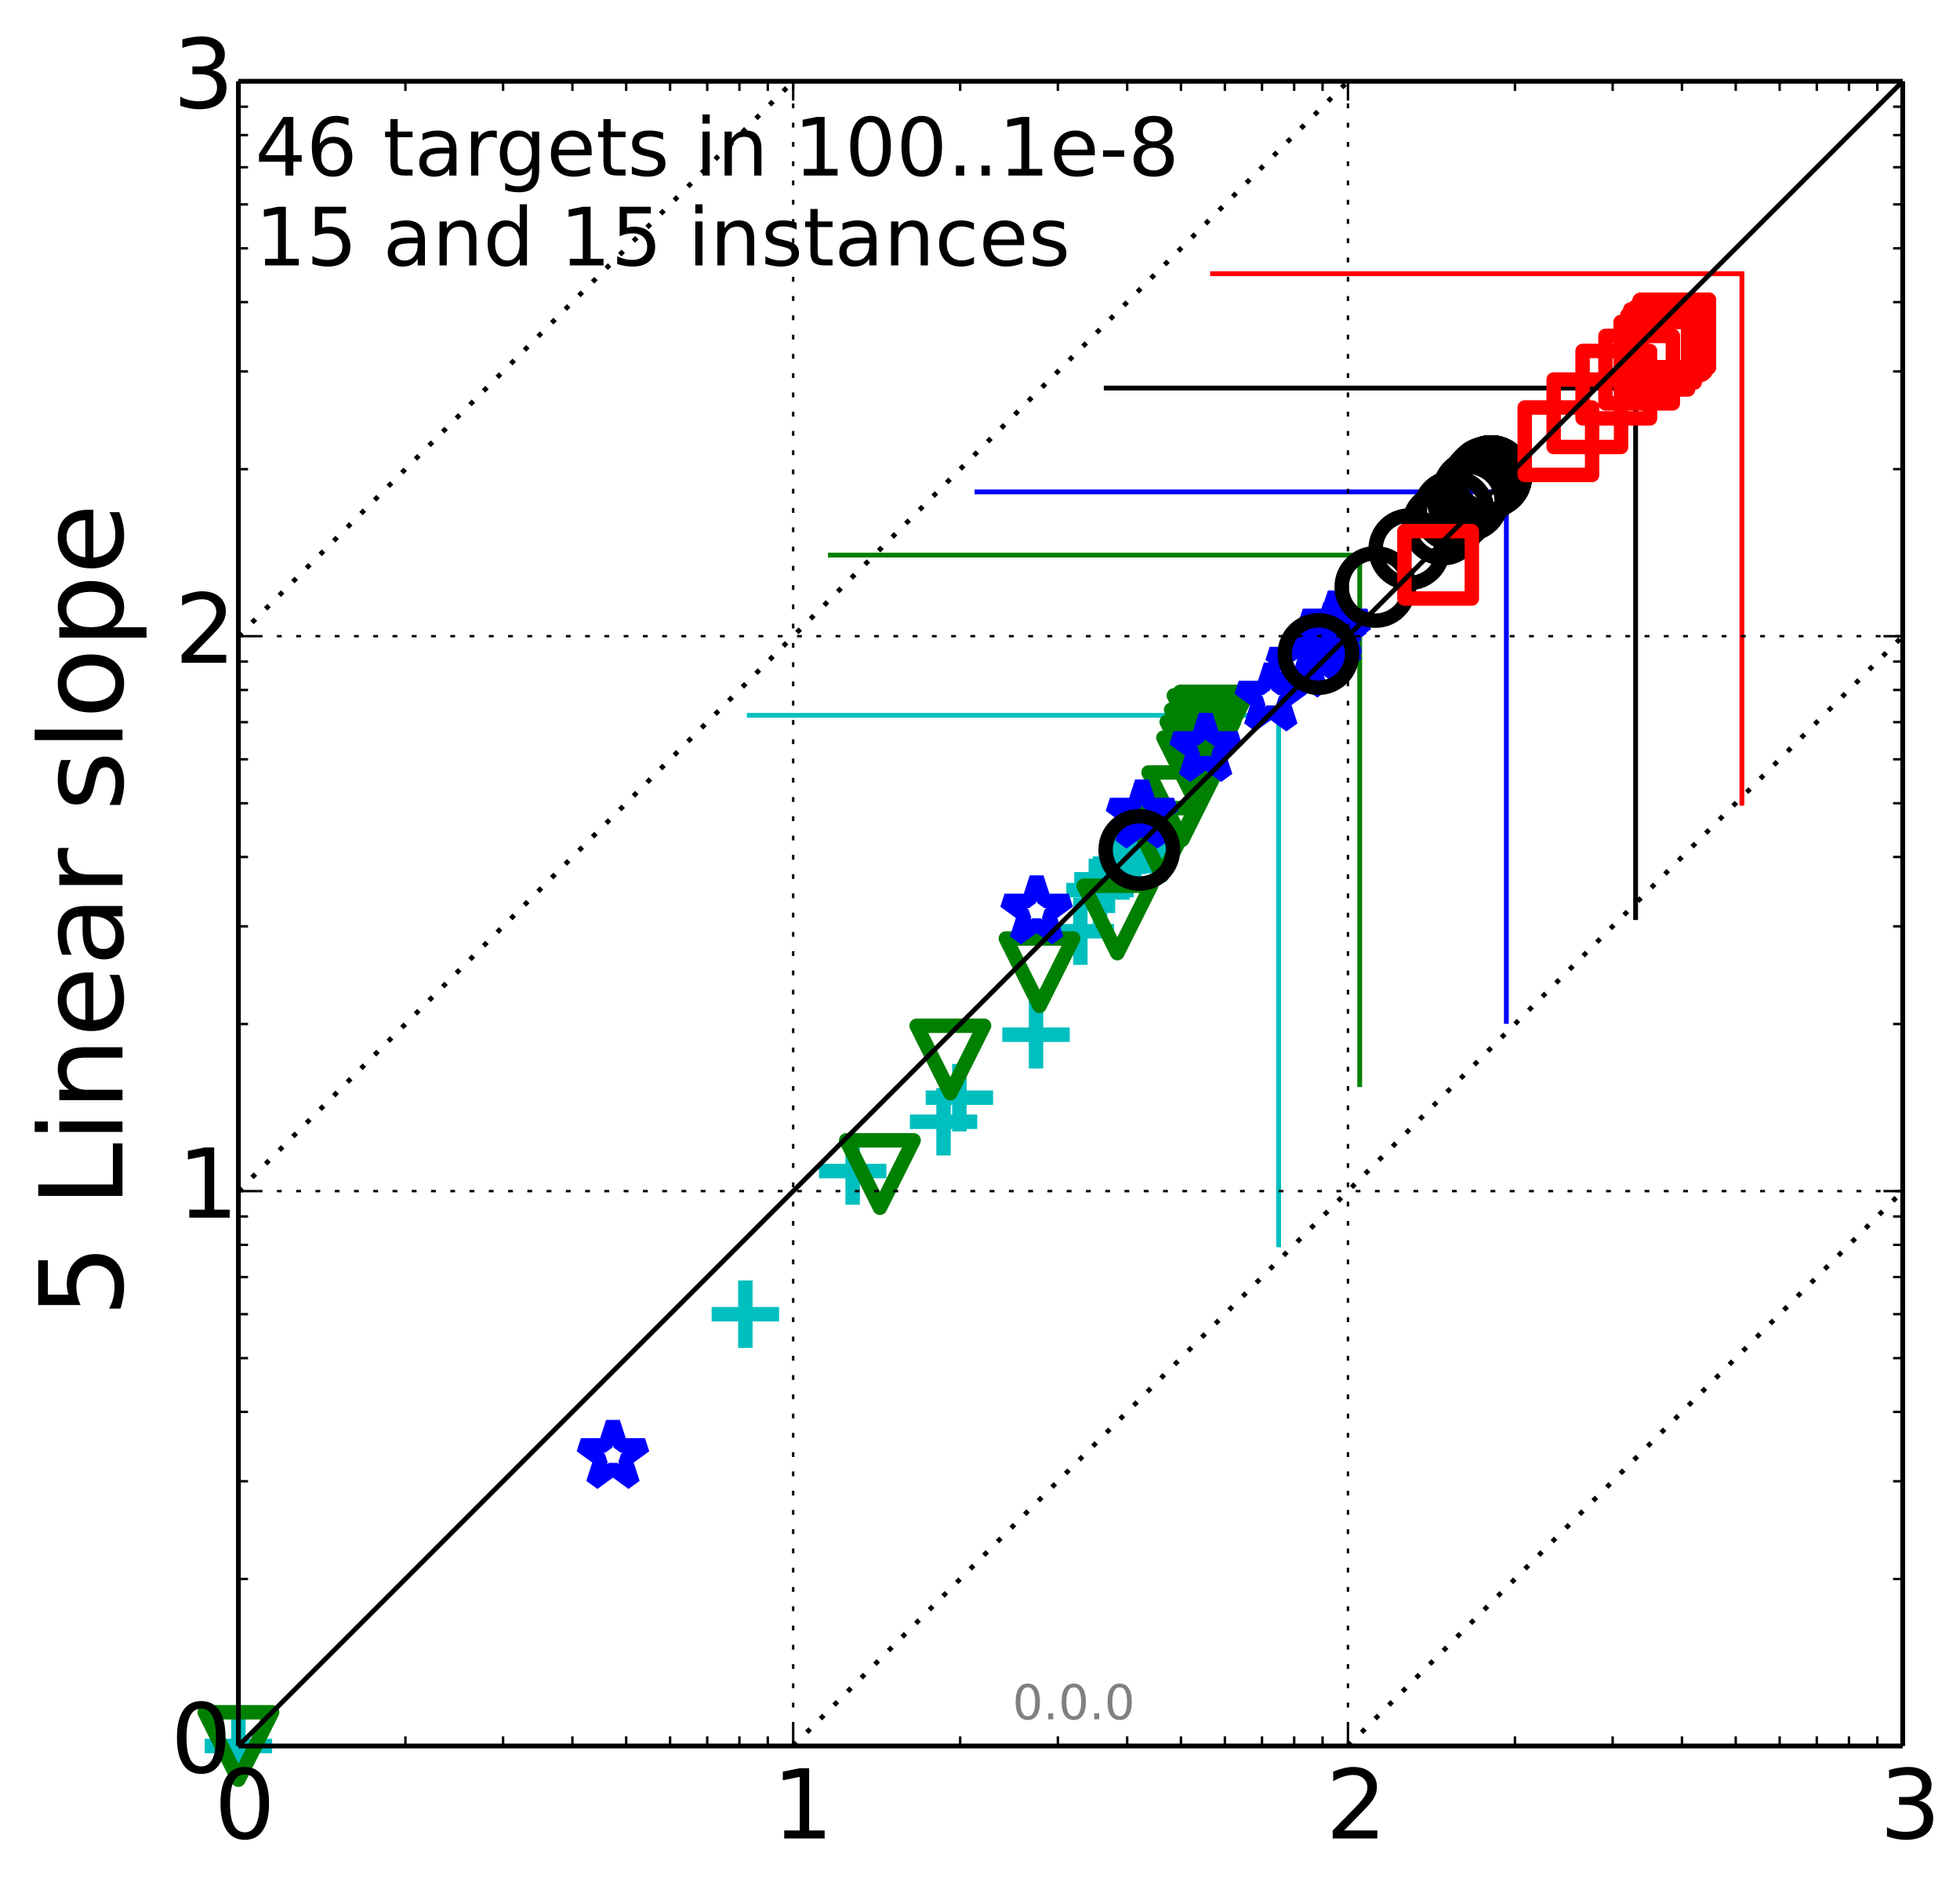 <?xml version="1.0" encoding="utf-8" standalone="no"?>
<!DOCTYPE svg PUBLIC "-//W3C//DTD SVG 1.1//EN"
  "http://www.w3.org/Graphics/SVG/1.1/DTD/svg11.dtd">
<!-- Created with matplotlib (http://matplotlib.org/) -->
<svg height="393pt" version="1.1" viewBox="0 0 407 393" width="407pt" xmlns="http://www.w3.org/2000/svg" xmlns:xlink="http://www.w3.org/1999/xlink">
 <defs>
  <style type="text/css">
*{stroke-linecap:butt;stroke-linejoin:round;}
  </style>
 </defs>
 <g id="figure_1">
  <g id="patch_1">
   <path d="
M0 393.034
L407.104 393.034
L407.104 0
L0 0
z
" style="fill:#ffffff;"/>
  </g>
  <g id="axes_1">
   <g id="patch_2">
    <path d="
M49.506 362.478
L395.106 362.478
L395.106 16.878
L49.506 16.878
z
" style="fill:#ffffff;"/>
   </g>
   <g id="line2d_1">
    <path clip-path="url(#p4575f922d3)" d="
M265.513 258.442
L265.513 148.513" style="fill:none;stroke:#00bfbf;stroke-linecap:square;"/>
   </g>
   <g id="line2d_2">
    <path clip-path="url(#p4575f922d3)" d="
M155.584 148.513
L265.513 148.513" style="fill:none;stroke:#00bfbf;stroke-linecap:square;"/>
   </g>
   <g id="line2d_3">
    <path clip-path="url(#p4575f922d3)" d="
M282.347 225.173
L282.347 115.244" style="fill:none;stroke:#008000;stroke-linecap:square;"/>
   </g>
   <g id="line2d_4">
    <path clip-path="url(#p4575f922d3)" d="
M172.418 115.244
L282.347 115.244" style="fill:none;stroke:#008000;stroke-linecap:square;"/>
   </g>
   <g id="line2d_5">
    <path clip-path="url(#p4575f922d3)" d="
M312.802 212.047
L312.802 102.118" style="fill:none;stroke:#0000ff;stroke-linecap:square;"/>
   </g>
   <g id="line2d_6">
    <path clip-path="url(#p4575f922d3)" d="
M202.873 102.118
L312.802 102.118" style="fill:none;stroke:#0000ff;stroke-linecap:square;"/>
   </g>
   <g id="line2d_7">
    <path clip-path="url(#p4575f922d3)" d="
M339.638 190.494
L339.638 80.566" style="fill:none;stroke:#000000;stroke-linecap:square;"/>
   </g>
   <g id="line2d_8">
    <path clip-path="url(#p4575f922d3)" d="
M229.71 80.566
L339.638 80.566" style="fill:none;stroke:#000000;stroke-linecap:square;"/>
   </g>
   <g id="line2d_9">
    <path clip-path="url(#p4575f922d3)" d="
M361.711 166.757
L361.711 56.828" style="fill:none;stroke:#ff0000;stroke-linecap:square;"/>
   </g>
   <g id="line2d_10">
    <path clip-path="url(#p4575f922d3)" d="
M251.782 56.828
L361.711 56.828" style="fill:none;stroke:#ff0000;stroke-linecap:square;"/>
   </g>
   <g id="line2d_11">
    <defs>
     <path d="
M-7 0
L7 0
M0 7
L0 -7" id="m7eb50baef3" style="stroke:#00bfbf;stroke-width:3;"/>
    </defs>
    <g>
     <use style="fill:none;stroke:#00bfbf;stroke-width:3;" x="49.506" xlink:href="#m7eb50baef3" y="362.478"/>
     <use style="fill:none;stroke:#00bfbf;stroke-width:3;" x="154.777" xlink:href="#m7eb50baef3" y="272.835"/>
     <use style="fill:none;stroke:#00bfbf;stroke-width:3;" x="177.056" xlink:href="#m7eb50baef3" y="243.12"/>
     <use style="fill:none;stroke:#00bfbf;stroke-width:3;" x="195.933" xlink:href="#m7eb50baef3" y="232.885"/>
     <use style="fill:none;stroke:#00bfbf;stroke-width:3;" x="199.217" xlink:href="#m7eb50baef3" y="227.89"/>
     <use style="fill:none;stroke:#00bfbf;stroke-width:3;" x="215.134" xlink:href="#m7eb50baef3" y="214.816"/>
     <use style="fill:none;stroke:#00bfbf;stroke-width:3;" x="224.337" xlink:href="#m7eb50baef3" y="193.325"/>
     <use style="fill:none;stroke:#00bfbf;stroke-width:3;" x="228.42" xlink:href="#m7eb50baef3" y="184.792"/>
     <use style="fill:none;stroke:#00bfbf;stroke-width:3;" x="230.072" xlink:href="#m7eb50baef3" y="182.548"/>
     <use style="fill:none;stroke:#00bfbf;stroke-width:3;" x="233.052" xlink:href="#m7eb50baef3" y="179.79"/>
     <use style="fill:none;stroke:#00bfbf;stroke-width:3;" x="235.461" xlink:href="#m7eb50baef3" y="177.012"/>
     <use style="fill:none;stroke:#00bfbf;stroke-width:3;" x="236.663" xlink:href="#m7eb50baef3" y="174.458"/>
     <use style="fill:none;stroke:#00bfbf;stroke-width:3;" x="237.214" xlink:href="#m7eb50baef3" y="173.077"/>
     <use style="fill:none;stroke:#00bfbf;stroke-width:3;" x="237.37" xlink:href="#m7eb50baef3" y="173.077"/>
     <use style="fill:none;stroke:#00bfbf;stroke-width:3;" x="237.37" xlink:href="#m7eb50baef3" y="172.625"/>
     <use style="fill:none;stroke:#00bfbf;stroke-width:3;" x="237.37" xlink:href="#m7eb50baef3" y="172.625"/>
     <use style="fill:none;stroke:#00bfbf;stroke-width:3;" x="237.37" xlink:href="#m7eb50baef3" y="172.625"/>
     <use style="fill:none;stroke:#00bfbf;stroke-width:3;" x="237.37" xlink:href="#m7eb50baef3" y="172.625"/>
     <use style="fill:none;stroke:#00bfbf;stroke-width:3;" x="237.37" xlink:href="#m7eb50baef3" y="172.625"/>
     <use style="fill:none;stroke:#00bfbf;stroke-width:3;" x="237.37" xlink:href="#m7eb50baef3" y="172.625"/>
     <use style="fill:none;stroke:#00bfbf;stroke-width:3;" x="237.37" xlink:href="#m7eb50baef3" y="172.625"/>
     <use style="fill:none;stroke:#00bfbf;stroke-width:3;" x="237.37" xlink:href="#m7eb50baef3" y="172.625"/>
     <use style="fill:none;stroke:#00bfbf;stroke-width:3;" x="237.37" xlink:href="#m7eb50baef3" y="172.625"/>
     <use style="fill:none;stroke:#00bfbf;stroke-width:3;" x="237.37" xlink:href="#m7eb50baef3" y="172.625"/>
     <use style="fill:none;stroke:#00bfbf;stroke-width:3;" x="237.37" xlink:href="#m7eb50baef3" y="172.625"/>
     <use style="fill:none;stroke:#00bfbf;stroke-width:3;" x="237.37" xlink:href="#m7eb50baef3" y="172.625"/>
     <use style="fill:none;stroke:#00bfbf;stroke-width:3;" x="237.37" xlink:href="#m7eb50baef3" y="172.625"/>
     <use style="fill:none;stroke:#00bfbf;stroke-width:3;" x="237.37" xlink:href="#m7eb50baef3" y="172.625"/>
     <use style="fill:none;stroke:#00bfbf;stroke-width:3;" x="237.37" xlink:href="#m7eb50baef3" y="172.625"/>
     <use style="fill:none;stroke:#00bfbf;stroke-width:3;" x="237.37" xlink:href="#m7eb50baef3" y="172.625"/>
     <use style="fill:none;stroke:#00bfbf;stroke-width:3;" x="237.37" xlink:href="#m7eb50baef3" y="172.625"/>
     <use style="fill:none;stroke:#00bfbf;stroke-width:3;" x="237.37" xlink:href="#m7eb50baef3" y="172.625"/>
     <use style="fill:none;stroke:#00bfbf;stroke-width:3;" x="237.37" xlink:href="#m7eb50baef3" y="172.625"/>
     <use style="fill:none;stroke:#00bfbf;stroke-width:3;" x="237.37" xlink:href="#m7eb50baef3" y="172.625"/>
     <use style="fill:none;stroke:#00bfbf;stroke-width:3;" x="237.37" xlink:href="#m7eb50baef3" y="172.625"/>
     <use style="fill:none;stroke:#00bfbf;stroke-width:3;" x="237.37" xlink:href="#m7eb50baef3" y="172.625"/>
     <use style="fill:none;stroke:#00bfbf;stroke-width:3;" x="237.37" xlink:href="#m7eb50baef3" y="172.625"/>
     <use style="fill:none;stroke:#00bfbf;stroke-width:3;" x="237.37" xlink:href="#m7eb50baef3" y="172.625"/>
     <use style="fill:none;stroke:#00bfbf;stroke-width:3;" x="237.37" xlink:href="#m7eb50baef3" y="172.625"/>
     <use style="fill:none;stroke:#00bfbf;stroke-width:3;" x="237.37" xlink:href="#m7eb50baef3" y="172.625"/>
     <use style="fill:none;stroke:#00bfbf;stroke-width:3;" x="237.37" xlink:href="#m7eb50baef3" y="172.625"/>
     <use style="fill:none;stroke:#00bfbf;stroke-width:3;" x="237.37" xlink:href="#m7eb50baef3" y="172.625"/>
     <use style="fill:none;stroke:#00bfbf;stroke-width:3;" x="237.37" xlink:href="#m7eb50baef3" y="172.625"/>
     <use style="fill:none;stroke:#00bfbf;stroke-width:3;" x="237.37" xlink:href="#m7eb50baef3" y="172.625"/>
     <use style="fill:none;stroke:#00bfbf;stroke-width:3;" x="237.37" xlink:href="#m7eb50baef3" y="172.625"/>
     <use style="fill:none;stroke:#00bfbf;stroke-width:3;" x="237.37" xlink:href="#m7eb50baef3" y="172.625"/>
    </g>
   </g>
   <g id="line2d_12">
    <defs>
     <path d="
M-8.57253e-16 7
L7 -7
L-7 -7
z
" id="meb98dd244d" style="stroke:#008000;stroke-linejoin:miter;stroke-width:3;"/>
    </defs>
    <g>
     <use style="fill:none;stroke:#008000;stroke-linejoin:miter;stroke-width:3;" x="49.506" xlink:href="#meb98dd244d" y="362.478"/>
     <use style="fill:none;stroke:#008000;stroke-linejoin:miter;stroke-width:3;" x="182.717" xlink:href="#meb98dd244d" y="243.737"/>
     <use style="fill:none;stroke:#008000;stroke-linejoin:miter;stroke-width:3;" x="197.342" xlink:href="#meb98dd244d" y="219.952"/>
     <use style="fill:none;stroke:#008000;stroke-linejoin:miter;stroke-width:3;" x="215.86" xlink:href="#meb98dd244d" y="201.837"/>
     <use style="fill:none;stroke:#008000;stroke-linejoin:miter;stroke-width:3;" x="232.021" xlink:href="#meb98dd244d" y="190.889"/>
     <use style="fill:none;stroke:#008000;stroke-linejoin:miter;stroke-width:3;" x="241.272" xlink:href="#meb98dd244d" y="174.77"/>
     <use style="fill:none;stroke:#008000;stroke-linejoin:miter;stroke-width:3;" x="245.493" xlink:href="#meb98dd244d" y="167.361"/>
     <use style="fill:none;stroke:#008000;stroke-linejoin:miter;stroke-width:3;" x="248.581" xlink:href="#meb98dd244d" y="160.143"/>
     <use style="fill:none;stroke:#008000;stroke-linejoin:miter;stroke-width:3;" x="249.262" xlink:href="#meb98dd244d" y="156.863"/>
     <use style="fill:none;stroke:#008000;stroke-linejoin:miter;stroke-width:3;" x="250.177" xlink:href="#meb98dd244d" y="154.354"/>
     <use style="fill:none;stroke:#008000;stroke-linejoin:miter;stroke-width:3;" x="250.778" xlink:href="#meb98dd244d" y="151.422"/>
     <use style="fill:none;stroke:#008000;stroke-linejoin:miter;stroke-width:3;" x="250.778" xlink:href="#meb98dd244d" y="151.373"/>
     <use style="fill:none;stroke:#008000;stroke-linejoin:miter;stroke-width:3;" x="251.548" xlink:href="#meb98dd244d" y="151.324"/>
     <use style="fill:none;stroke:#008000;stroke-linejoin:miter;stroke-width:3;" x="252.074" xlink:href="#meb98dd244d" y="150.739"/>
     <use style="fill:none;stroke:#008000;stroke-linejoin:miter;stroke-width:3;" x="252.074" xlink:href="#meb98dd244d" y="150.739"/>
     <use style="fill:none;stroke:#008000;stroke-linejoin:miter;stroke-width:3;" x="252.074" xlink:href="#meb98dd244d" y="150.739"/>
     <use style="fill:none;stroke:#008000;stroke-linejoin:miter;stroke-width:3;" x="252.074" xlink:href="#meb98dd244d" y="150.739"/>
     <use style="fill:none;stroke:#008000;stroke-linejoin:miter;stroke-width:3;" x="252.074" xlink:href="#meb98dd244d" y="150.739"/>
     <use style="fill:none;stroke:#008000;stroke-linejoin:miter;stroke-width:3;" x="252.074" xlink:href="#meb98dd244d" y="150.739"/>
     <use style="fill:none;stroke:#008000;stroke-linejoin:miter;stroke-width:3;" x="252.074" xlink:href="#meb98dd244d" y="150.739"/>
     <use style="fill:none;stroke:#008000;stroke-linejoin:miter;stroke-width:3;" x="252.074" xlink:href="#meb98dd244d" y="150.739"/>
     <use style="fill:none;stroke:#008000;stroke-linejoin:miter;stroke-width:3;" x="252.074" xlink:href="#meb98dd244d" y="150.739"/>
     <use style="fill:none;stroke:#008000;stroke-linejoin:miter;stroke-width:3;" x="252.074" xlink:href="#meb98dd244d" y="150.739"/>
     <use style="fill:none;stroke:#008000;stroke-linejoin:miter;stroke-width:3;" x="252.074" xlink:href="#meb98dd244d" y="150.739"/>
     <use style="fill:none;stroke:#008000;stroke-linejoin:miter;stroke-width:3;" x="252.074" xlink:href="#meb98dd244d" y="150.739"/>
     <use style="fill:none;stroke:#008000;stroke-linejoin:miter;stroke-width:3;" x="252.074" xlink:href="#meb98dd244d" y="150.739"/>
     <use style="fill:none;stroke:#008000;stroke-linejoin:miter;stroke-width:3;" x="252.074" xlink:href="#meb98dd244d" y="150.739"/>
     <use style="fill:none;stroke:#008000;stroke-linejoin:miter;stroke-width:3;" x="252.074" xlink:href="#meb98dd244d" y="150.739"/>
     <use style="fill:none;stroke:#008000;stroke-linejoin:miter;stroke-width:3;" x="252.074" xlink:href="#meb98dd244d" y="150.739"/>
     <use style="fill:none;stroke:#008000;stroke-linejoin:miter;stroke-width:3;" x="252.074" xlink:href="#meb98dd244d" y="150.739"/>
     <use style="fill:none;stroke:#008000;stroke-linejoin:miter;stroke-width:3;" x="252.074" xlink:href="#meb98dd244d" y="150.739"/>
     <use style="fill:none;stroke:#008000;stroke-linejoin:miter;stroke-width:3;" x="252.074" xlink:href="#meb98dd244d" y="150.739"/>
     <use style="fill:none;stroke:#008000;stroke-linejoin:miter;stroke-width:3;" x="252.074" xlink:href="#meb98dd244d" y="150.739"/>
     <use style="fill:none;stroke:#008000;stroke-linejoin:miter;stroke-width:3;" x="252.074" xlink:href="#meb98dd244d" y="150.739"/>
     <use style="fill:none;stroke:#008000;stroke-linejoin:miter;stroke-width:3;" x="252.074" xlink:href="#meb98dd244d" y="150.739"/>
     <use style="fill:none;stroke:#008000;stroke-linejoin:miter;stroke-width:3;" x="252.074" xlink:href="#meb98dd244d" y="150.739"/>
     <use style="fill:none;stroke:#008000;stroke-linejoin:miter;stroke-width:3;" x="252.074" xlink:href="#meb98dd244d" y="150.739"/>
     <use style="fill:none;stroke:#008000;stroke-linejoin:miter;stroke-width:3;" x="252.074" xlink:href="#meb98dd244d" y="150.739"/>
     <use style="fill:none;stroke:#008000;stroke-linejoin:miter;stroke-width:3;" x="252.074" xlink:href="#meb98dd244d" y="150.739"/>
     <use style="fill:none;stroke:#008000;stroke-linejoin:miter;stroke-width:3;" x="252.074" xlink:href="#meb98dd244d" y="150.739"/>
     <use style="fill:none;stroke:#008000;stroke-linejoin:miter;stroke-width:3;" x="252.074" xlink:href="#meb98dd244d" y="150.739"/>
     <use style="fill:none;stroke:#008000;stroke-linejoin:miter;stroke-width:3;" x="252.074" xlink:href="#meb98dd244d" y="150.739"/>
     <use style="fill:none;stroke:#008000;stroke-linejoin:miter;stroke-width:3;" x="252.074" xlink:href="#meb98dd244d" y="150.739"/>
     <use style="fill:none;stroke:#008000;stroke-linejoin:miter;stroke-width:3;" x="252.074" xlink:href="#meb98dd244d" y="150.739"/>
     <use style="fill:none;stroke:#008000;stroke-linejoin:miter;stroke-width:3;" x="252.074" xlink:href="#meb98dd244d" y="150.739"/>
     <use style="fill:none;stroke:#008000;stroke-linejoin:miter;stroke-width:3;" x="252.074" xlink:href="#meb98dd244d" y="150.739"/>
    </g>
   </g>
   <g id="line2d_13">
    <defs>
     <path d="
M4.28626e-16 -7
L-1.572 -2.163
L-6.657 -2.163
L-2.543 0.826
L-4.114 5.663
L-4.91162e-16 2.674
L4.114 5.663
L2.543 0.826
L6.657 -2.163
L1.572 -2.163
z
" id="m365504481a" style="stroke:#0000ff;stroke-linejoin:bevel;stroke-width:3;"/>
    </defs>
    <g>
     <use style="fill:none;stroke:#0000ff;stroke-linejoin:bevel;stroke-width:3;" x="127.285" xlink:href="#m365504481a" y="302.242"/>
     <use style="fill:none;stroke:#0000ff;stroke-linejoin:bevel;stroke-width:3;" x="215.256" xlink:href="#m365504481a" y="189.189"/>
     <use style="fill:none;stroke:#0000ff;stroke-linejoin:bevel;stroke-width:3;" x="237.135" xlink:href="#m365504481a" y="169.288"/>
     <use style="fill:none;stroke:#0000ff;stroke-linejoin:bevel;stroke-width:3;" x="250.358" xlink:href="#m365504481a" y="155.46"/>
     <use style="fill:none;stroke:#0000ff;stroke-linejoin:bevel;stroke-width:3;" x="263.886" xlink:href="#m365504481a" y="144.981"/>
     <use style="fill:none;stroke:#0000ff;stroke-linejoin:bevel;stroke-width:3;" x="270.301" xlink:href="#m365504481a" y="137.946"/>
     <use style="fill:none;stroke:#0000ff;stroke-linejoin:bevel;stroke-width:3;" x="273.85" xlink:href="#m365504481a" y="134.961"/>
     <use style="fill:none;stroke:#0000ff;stroke-linejoin:bevel;stroke-width:3;" x="275.114" xlink:href="#m365504481a" y="133.843"/>
     <use style="fill:none;stroke:#0000ff;stroke-linejoin:bevel;stroke-width:3;" x="276.239" xlink:href="#m365504481a" y="132.48"/>
     <use style="fill:none;stroke:#0000ff;stroke-linejoin:bevel;stroke-width:3;" x="277.164" xlink:href="#m365504481a" y="131.58"/>
     <use style="fill:none;stroke:#0000ff;stroke-linejoin:bevel;stroke-width:3;" x="277.164" xlink:href="#m365504481a" y="130.599"/>
     <use style="fill:none;stroke:#0000ff;stroke-linejoin:bevel;stroke-width:3;" x="277.164" xlink:href="#m365504481a" y="130.18"/>
     <use style="fill:none;stroke:#0000ff;stroke-linejoin:bevel;stroke-width:3;" x="277.234" xlink:href="#m365504481a" y="130.18"/>
     <use style="fill:none;stroke:#0000ff;stroke-linejoin:bevel;stroke-width:3;" x="277.234" xlink:href="#m365504481a" y="130.148"/>
     <use style="fill:none;stroke:#0000ff;stroke-linejoin:bevel;stroke-width:3;" x="277.234" xlink:href="#m365504481a" y="130.148"/>
     <use style="fill:none;stroke:#0000ff;stroke-linejoin:bevel;stroke-width:3;" x="277.234" xlink:href="#m365504481a" y="130.148"/>
     <use style="fill:none;stroke:#0000ff;stroke-linejoin:bevel;stroke-width:3;" x="277.234" xlink:href="#m365504481a" y="130.148"/>
     <use style="fill:none;stroke:#0000ff;stroke-linejoin:bevel;stroke-width:3;" x="277.234" xlink:href="#m365504481a" y="130.148"/>
     <use style="fill:none;stroke:#0000ff;stroke-linejoin:bevel;stroke-width:3;" x="277.234" xlink:href="#m365504481a" y="130.148"/>
     <use style="fill:none;stroke:#0000ff;stroke-linejoin:bevel;stroke-width:3;" x="277.234" xlink:href="#m365504481a" y="130.148"/>
     <use style="fill:none;stroke:#0000ff;stroke-linejoin:bevel;stroke-width:3;" x="277.234" xlink:href="#m365504481a" y="130.148"/>
     <use style="fill:none;stroke:#0000ff;stroke-linejoin:bevel;stroke-width:3;" x="277.234" xlink:href="#m365504481a" y="130.148"/>
     <use style="fill:none;stroke:#0000ff;stroke-linejoin:bevel;stroke-width:3;" x="277.234" xlink:href="#m365504481a" y="130.148"/>
     <use style="fill:none;stroke:#0000ff;stroke-linejoin:bevel;stroke-width:3;" x="277.234" xlink:href="#m365504481a" y="130.148"/>
     <use style="fill:none;stroke:#0000ff;stroke-linejoin:bevel;stroke-width:3;" x="277.234" xlink:href="#m365504481a" y="130.148"/>
     <use style="fill:none;stroke:#0000ff;stroke-linejoin:bevel;stroke-width:3;" x="277.234" xlink:href="#m365504481a" y="130.148"/>
     <use style="fill:none;stroke:#0000ff;stroke-linejoin:bevel;stroke-width:3;" x="277.234" xlink:href="#m365504481a" y="130.148"/>
     <use style="fill:none;stroke:#0000ff;stroke-linejoin:bevel;stroke-width:3;" x="277.234" xlink:href="#m365504481a" y="130.148"/>
     <use style="fill:none;stroke:#0000ff;stroke-linejoin:bevel;stroke-width:3;" x="277.234" xlink:href="#m365504481a" y="130.148"/>
     <use style="fill:none;stroke:#0000ff;stroke-linejoin:bevel;stroke-width:3;" x="277.234" xlink:href="#m365504481a" y="130.148"/>
     <use style="fill:none;stroke:#0000ff;stroke-linejoin:bevel;stroke-width:3;" x="277.234" xlink:href="#m365504481a" y="130.148"/>
     <use style="fill:none;stroke:#0000ff;stroke-linejoin:bevel;stroke-width:3;" x="277.234" xlink:href="#m365504481a" y="130.148"/>
     <use style="fill:none;stroke:#0000ff;stroke-linejoin:bevel;stroke-width:3;" x="277.234" xlink:href="#m365504481a" y="130.148"/>
     <use style="fill:none;stroke:#0000ff;stroke-linejoin:bevel;stroke-width:3;" x="277.234" xlink:href="#m365504481a" y="130.148"/>
     <use style="fill:none;stroke:#0000ff;stroke-linejoin:bevel;stroke-width:3;" x="277.234" xlink:href="#m365504481a" y="130.148"/>
     <use style="fill:none;stroke:#0000ff;stroke-linejoin:bevel;stroke-width:3;" x="277.234" xlink:href="#m365504481a" y="130.148"/>
     <use style="fill:none;stroke:#0000ff;stroke-linejoin:bevel;stroke-width:3;" x="277.234" xlink:href="#m365504481a" y="130.148"/>
     <use style="fill:none;stroke:#0000ff;stroke-linejoin:bevel;stroke-width:3;" x="277.234" xlink:href="#m365504481a" y="130.148"/>
     <use style="fill:none;stroke:#0000ff;stroke-linejoin:bevel;stroke-width:3;" x="277.234" xlink:href="#m365504481a" y="130.148"/>
     <use style="fill:none;stroke:#0000ff;stroke-linejoin:bevel;stroke-width:3;" x="277.234" xlink:href="#m365504481a" y="130.148"/>
     <use style="fill:none;stroke:#0000ff;stroke-linejoin:bevel;stroke-width:3;" x="277.234" xlink:href="#m365504481a" y="130.148"/>
     <use style="fill:none;stroke:#0000ff;stroke-linejoin:bevel;stroke-width:3;" x="277.234" xlink:href="#m365504481a" y="130.148"/>
     <use style="fill:none;stroke:#0000ff;stroke-linejoin:bevel;stroke-width:3;" x="277.234" xlink:href="#m365504481a" y="130.148"/>
     <use style="fill:none;stroke:#0000ff;stroke-linejoin:bevel;stroke-width:3;" x="277.234" xlink:href="#m365504481a" y="130.148"/>
     <use style="fill:none;stroke:#0000ff;stroke-linejoin:bevel;stroke-width:3;" x="277.234" xlink:href="#m365504481a" y="130.148"/>
     <use style="fill:none;stroke:#0000ff;stroke-linejoin:bevel;stroke-width:3;" x="277.234" xlink:href="#m365504481a" y="130.148"/>
    </g>
   </g>
   <g id="line2d_14">
    <defs>
     <path d="
M0 7
C1.856 7 3.637 6.262 4.95 4.95
C6.262 3.637 7 1.856 7 0
C7 -1.856 6.262 -3.637 4.95 -4.95
C3.637 -6.262 1.856 -7 0 -7
C-1.856 -7 -3.637 -6.262 -4.95 -4.95
C-6.262 -3.637 -7 -1.856 -7 0
C-7 1.856 -6.262 3.637 -4.95 4.95
C-3.637 6.262 -1.856 7 0 7
z
" id="md4dc08c519" style="stroke:#000000;stroke-width:3;"/>
    </defs>
    <g>
     <use style="fill:none;stroke:#000000;stroke-width:3;" x="236.583" xlink:href="#md4dc08c519" y="176.442"/>
     <use style="fill:none;stroke:#000000;stroke-width:3;" x="273.775" xlink:href="#md4dc08c519" y="135.781"/>
     <use style="fill:none;stroke:#000000;stroke-width:3;" x="285.605" xlink:href="#md4dc08c519" y="121.857"/>
     <use style="fill:none;stroke:#000000;stroke-width:3;" x="292.646" xlink:href="#md4dc08c519" y="114.02"/>
     <use style="fill:none;stroke:#000000;stroke-width:3;" x="299.61" xlink:href="#md4dc08c519" y="108.898"/>
     <use style="fill:none;stroke:#000000;stroke-width:3;" x="301.853" xlink:href="#md4dc08c519" y="106.063"/>
     <use style="fill:none;stroke:#000000;stroke-width:3;" x="304.818" xlink:href="#md4dc08c519" y="103.909"/>
     <use style="fill:none;stroke:#000000;stroke-width:3;" x="305.96" xlink:href="#md4dc08c519" y="101.898"/>
     <use style="fill:none;stroke:#000000;stroke-width:3;" x="307.77" xlink:href="#md4dc08c519" y="100.336"/>
     <use style="fill:none;stroke:#000000;stroke-width:3;" x="307.98" xlink:href="#md4dc08c519" y="99.86"/>
     <use style="fill:none;stroke:#000000;stroke-width:3;" x="308.773" xlink:href="#md4dc08c519" y="99.286"/>
     <use style="fill:none;stroke:#000000;stroke-width:3;" x="308.773" xlink:href="#md4dc08c519" y="99.061"/>
     <use style="fill:none;stroke:#000000;stroke-width:3;" x="309.109" xlink:href="#md4dc08c519" y="99.061"/>
     <use style="fill:none;stroke:#000000;stroke-width:3;" x="309.109" xlink:href="#md4dc08c519" y="99.009"/>
     <use style="fill:none;stroke:#000000;stroke-width:3;" x="309.406" xlink:href="#md4dc08c519" y="99.009"/>
     <use style="fill:none;stroke:#000000;stroke-width:3;" x="309.406" xlink:href="#md4dc08c519" y="98.992"/>
     <use style="fill:none;stroke:#000000;stroke-width:3;" x="309.627" xlink:href="#md4dc08c519" y="98.992"/>
     <use style="fill:none;stroke:#000000;stroke-width:3;" x="309.627" xlink:href="#md4dc08c519" y="98.992"/>
     <use style="fill:none;stroke:#000000;stroke-width:3;" x="309.627" xlink:href="#md4dc08c519" y="98.855"/>
     <use style="fill:none;stroke:#000000;stroke-width:3;" x="309.627" xlink:href="#md4dc08c519" y="98.855"/>
     <use style="fill:none;stroke:#000000;stroke-width:3;" x="309.627" xlink:href="#md4dc08c519" y="98.855"/>
     <use style="fill:none;stroke:#000000;stroke-width:3;" x="309.627" xlink:href="#md4dc08c519" y="98.855"/>
     <use style="fill:none;stroke:#000000;stroke-width:3;" x="309.627" xlink:href="#md4dc08c519" y="98.855"/>
     <use style="fill:none;stroke:#000000;stroke-width:3;" x="309.627" xlink:href="#md4dc08c519" y="98.855"/>
     <use style="fill:none;stroke:#000000;stroke-width:3;" x="309.627" xlink:href="#md4dc08c519" y="98.855"/>
     <use style="fill:none;stroke:#000000;stroke-width:3;" x="309.627" xlink:href="#md4dc08c519" y="98.855"/>
     <use style="fill:none;stroke:#000000;stroke-width:3;" x="309.627" xlink:href="#md4dc08c519" y="98.855"/>
     <use style="fill:none;stroke:#000000;stroke-width:3;" x="309.627" xlink:href="#md4dc08c519" y="98.855"/>
     <use style="fill:none;stroke:#000000;stroke-width:3;" x="309.627" xlink:href="#md4dc08c519" y="98.855"/>
     <use style="fill:none;stroke:#000000;stroke-width:3;" x="309.627" xlink:href="#md4dc08c519" y="98.855"/>
     <use style="fill:none;stroke:#000000;stroke-width:3;" x="309.627" xlink:href="#md4dc08c519" y="98.855"/>
     <use style="fill:none;stroke:#000000;stroke-width:3;" x="309.627" xlink:href="#md4dc08c519" y="98.855"/>
     <use style="fill:none;stroke:#000000;stroke-width:3;" x="309.627" xlink:href="#md4dc08c519" y="98.855"/>
     <use style="fill:none;stroke:#000000;stroke-width:3;" x="309.627" xlink:href="#md4dc08c519" y="98.855"/>
     <use style="fill:none;stroke:#000000;stroke-width:3;" x="309.627" xlink:href="#md4dc08c519" y="98.855"/>
     <use style="fill:none;stroke:#000000;stroke-width:3;" x="309.627" xlink:href="#md4dc08c519" y="98.855"/>
     <use style="fill:none;stroke:#000000;stroke-width:3;" x="309.627" xlink:href="#md4dc08c519" y="98.855"/>
     <use style="fill:none;stroke:#000000;stroke-width:3;" x="309.627" xlink:href="#md4dc08c519" y="98.855"/>
     <use style="fill:none;stroke:#000000;stroke-width:3;" x="309.627" xlink:href="#md4dc08c519" y="98.855"/>
     <use style="fill:none;stroke:#000000;stroke-width:3;" x="309.627" xlink:href="#md4dc08c519" y="98.855"/>
     <use style="fill:none;stroke:#000000;stroke-width:3;" x="309.627" xlink:href="#md4dc08c519" y="98.855"/>
     <use style="fill:none;stroke:#000000;stroke-width:3;" x="309.627" xlink:href="#md4dc08c519" y="98.855"/>
     <use style="fill:none;stroke:#000000;stroke-width:3;" x="309.627" xlink:href="#md4dc08c519" y="98.855"/>
     <use style="fill:none;stroke:#000000;stroke-width:3;" x="309.627" xlink:href="#md4dc08c519" y="98.855"/>
     <use style="fill:none;stroke:#000000;stroke-width:3;" x="309.627" xlink:href="#md4dc08c519" y="98.855"/>
     <use style="fill:none;stroke:#000000;stroke-width:3;" x="309.627" xlink:href="#md4dc08c519" y="98.855"/>
    </g>
   </g>
   <g id="line2d_15">
    <defs>
     <path d="
M-7 7
L7 7
L7 -7
L-7 -7
z
" id="mffd92484af" style="stroke:#ff0000;stroke-linejoin:miter;stroke-width:3;"/>
    </defs>
    <g>
     <use style="fill:none;stroke:#ff0000;stroke-linejoin:miter;stroke-width:3;" x="298.633" xlink:href="#mffd92484af" y="117.262"/>
     <use style="fill:none;stroke:#ff0000;stroke-linejoin:miter;stroke-width:3;" x="323.609" xlink:href="#mffd92484af" y="91.596"/>
     <use style="fill:none;stroke:#ff0000;stroke-linejoin:miter;stroke-width:3;" x="329.623" xlink:href="#mffd92484af" y="85.797"/>
     <use style="fill:none;stroke:#ff0000;stroke-linejoin:miter;stroke-width:3;" x="335.631" xlink:href="#mffd92484af" y="79.856"/>
     <use style="fill:none;stroke:#ff0000;stroke-linejoin:miter;stroke-width:3;" x="340.381" xlink:href="#mffd92484af" y="76.737"/>
     <use style="fill:none;stroke:#ff0000;stroke-linejoin:miter;stroke-width:3;" x="343.526" xlink:href="#mffd92484af" y="73.854"/>
     <use style="fill:none;stroke:#ff0000;stroke-linejoin:miter;stroke-width:3;" x="344.91" xlink:href="#mffd92484af" y="72.416"/>
     <use style="fill:none;stroke:#ff0000;stroke-linejoin:miter;stroke-width:3;" x="345.524" xlink:href="#mffd92484af" y="71.265"/>
     <use style="fill:none;stroke:#ff0000;stroke-linejoin:miter;stroke-width:3;" x="346.53" xlink:href="#mffd92484af" y="70.744"/>
     <use style="fill:none;stroke:#ff0000;stroke-linejoin:miter;stroke-width:3;" x="347.064" xlink:href="#mffd92484af" y="70.325"/>
     <use style="fill:none;stroke:#ff0000;stroke-linejoin:miter;stroke-width:3;" x="347.446" xlink:href="#mffd92484af" y="69.478"/>
     <use style="fill:none;stroke:#ff0000;stroke-linejoin:miter;stroke-width:3;" x="347.515" xlink:href="#mffd92484af" y="69.478"/>
     <use style="fill:none;stroke:#ff0000;stroke-linejoin:miter;stroke-width:3;" x="347.515" xlink:href="#mffd92484af" y="69.411"/>
     <use style="fill:none;stroke:#ff0000;stroke-linejoin:miter;stroke-width:3;" x="347.515" xlink:href="#mffd92484af" y="69.278"/>
     <use style="fill:none;stroke:#ff0000;stroke-linejoin:miter;stroke-width:3;" x="347.773" xlink:href="#mffd92484af" y="69.278"/>
     <use style="fill:none;stroke:#ff0000;stroke-linejoin:miter;stroke-width:3;" x="347.773" xlink:href="#mffd92484af" y="69.278"/>
     <use style="fill:none;stroke:#ff0000;stroke-linejoin:miter;stroke-width:3;" x="347.773" xlink:href="#mffd92484af" y="69.278"/>
     <use style="fill:none;stroke:#ff0000;stroke-linejoin:miter;stroke-width:3;" x="347.773" xlink:href="#mffd92484af" y="69.278"/>
     <use style="fill:none;stroke:#ff0000;stroke-linejoin:miter;stroke-width:3;" x="347.773" xlink:href="#mffd92484af" y="69.278"/>
     <use style="fill:none;stroke:#ff0000;stroke-linejoin:miter;stroke-width:3;" x="347.773" xlink:href="#mffd92484af" y="69.278"/>
     <use style="fill:none;stroke:#ff0000;stroke-linejoin:miter;stroke-width:3;" x="347.825" xlink:href="#mffd92484af" y="69.278"/>
     <use style="fill:none;stroke:#ff0000;stroke-linejoin:miter;stroke-width:3;" x="347.825" xlink:href="#mffd92484af" y="69.278"/>
     <use style="fill:none;stroke:#ff0000;stroke-linejoin:miter;stroke-width:3;" x="347.825" xlink:href="#mffd92484af" y="69.278"/>
     <use style="fill:none;stroke:#ff0000;stroke-linejoin:miter;stroke-width:3;" x="347.825" xlink:href="#mffd92484af" y="69.278"/>
     <use style="fill:none;stroke:#ff0000;stroke-linejoin:miter;stroke-width:3;" x="347.825" xlink:href="#mffd92484af" y="69.278"/>
     <use style="fill:none;stroke:#ff0000;stroke-linejoin:miter;stroke-width:3;" x="347.825" xlink:href="#mffd92484af" y="69.278"/>
     <use style="fill:none;stroke:#ff0000;stroke-linejoin:miter;stroke-width:3;" x="347.825" xlink:href="#mffd92484af" y="69.278"/>
     <use style="fill:none;stroke:#ff0000;stroke-linejoin:miter;stroke-width:3;" x="347.825" xlink:href="#mffd92484af" y="69.278"/>
     <use style="fill:none;stroke:#ff0000;stroke-linejoin:miter;stroke-width:3;" x="347.825" xlink:href="#mffd92484af" y="69.278"/>
     <use style="fill:none;stroke:#ff0000;stroke-linejoin:miter;stroke-width:3;" x="347.825" xlink:href="#mffd92484af" y="69.278"/>
     <use style="fill:none;stroke:#ff0000;stroke-linejoin:miter;stroke-width:3;" x="347.825" xlink:href="#mffd92484af" y="69.278"/>
     <use style="fill:none;stroke:#ff0000;stroke-linejoin:miter;stroke-width:3;" x="347.825" xlink:href="#mffd92484af" y="69.278"/>
     <use style="fill:none;stroke:#ff0000;stroke-linejoin:miter;stroke-width:3;" x="347.825" xlink:href="#mffd92484af" y="69.278"/>
     <use style="fill:none;stroke:#ff0000;stroke-linejoin:miter;stroke-width:3;" x="347.825" xlink:href="#mffd92484af" y="69.278"/>
     <use style="fill:none;stroke:#ff0000;stroke-linejoin:miter;stroke-width:3;" x="347.825" xlink:href="#mffd92484af" y="69.278"/>
     <use style="fill:none;stroke:#ff0000;stroke-linejoin:miter;stroke-width:3;" x="347.825" xlink:href="#mffd92484af" y="69.278"/>
     <use style="fill:none;stroke:#ff0000;stroke-linejoin:miter;stroke-width:3;" x="347.825" xlink:href="#mffd92484af" y="69.278"/>
     <use style="fill:none;stroke:#ff0000;stroke-linejoin:miter;stroke-width:3;" x="347.825" xlink:href="#mffd92484af" y="69.278"/>
     <use style="fill:none;stroke:#ff0000;stroke-linejoin:miter;stroke-width:3;" x="347.825" xlink:href="#mffd92484af" y="69.278"/>
     <use style="fill:none;stroke:#ff0000;stroke-linejoin:miter;stroke-width:3;" x="347.825" xlink:href="#mffd92484af" y="69.278"/>
     <use style="fill:none;stroke:#ff0000;stroke-linejoin:miter;stroke-width:3;" x="347.825" xlink:href="#mffd92484af" y="69.278"/>
     <use style="fill:none;stroke:#ff0000;stroke-linejoin:miter;stroke-width:3;" x="347.825" xlink:href="#mffd92484af" y="69.278"/>
     <use style="fill:none;stroke:#ff0000;stroke-linejoin:miter;stroke-width:3;" x="347.825" xlink:href="#mffd92484af" y="69.278"/>
     <use style="fill:none;stroke:#ff0000;stroke-linejoin:miter;stroke-width:3;" x="347.825" xlink:href="#mffd92484af" y="69.278"/>
     <use style="fill:none;stroke:#ff0000;stroke-linejoin:miter;stroke-width:3;" x="347.825" xlink:href="#mffd92484af" y="69.278"/>
     <use style="fill:none;stroke:#ff0000;stroke-linejoin:miter;stroke-width:3;" x="347.825" xlink:href="#mffd92484af" y="69.278"/>
    </g>
   </g>
   <g id="line2d_16">
    <path clip-path="url(#p4575f922d3)" d="
M49.506 362.478
L395.106 16.878" style="fill:none;stroke:#000000;stroke-linecap:square;"/>
   </g>
   <g id="line2d_17">
    <path clip-path="url(#p4575f922d3)" d="
M164.706 362.478
L408.104 119.08" style="fill:none;stroke:#000000;stroke-dasharray:1,3;stroke-dashoffset:0.0;"/>
   </g>
   <g id="line2d_18">
    <path clip-path="url(#p4575f922d3)" d="
M279.906 362.478
L408.104 234.28" style="fill:none;stroke:#000000;stroke-dasharray:1,3;stroke-dashoffset:0.0;"/>
   </g>
   <g id="line2d_19">
    <path clip-path="url(#p4575f922d3)" d="
M49.506 247.278
L297.784 -1" style="fill:none;stroke:#000000;stroke-dasharray:1,3;stroke-dashoffset:0.0;"/>
   </g>
   <g id="line2d_20">
    <path clip-path="url(#p4575f922d3)" d="
M49.506 132.078
L182.584 -1" style="fill:none;stroke:#000000;stroke-dasharray:1,3;stroke-dashoffset:0.0;"/>
   </g>
   <g id="matplotlib.axis_1">
    <g id="xtick_1">
     <g id="line2d_21">
      <path clip-path="url(#p4575f922d3)" d="
M49.506 362.478
L49.506 16.878" style="fill:none;stroke:#000000;stroke-dasharray:1,3;stroke-dashoffset:0.0;stroke-width:0.5;"/>
     </g>
     <g id="line2d_22">
      <defs>
       <path d="
M0 0
L0 -4" id="m93b0483c22" style="stroke:#000000;stroke-width:0.5;"/>
      </defs>
      <g>
       <use style="stroke:#000000;stroke-width:0.5;" x="49.506" xlink:href="#m93b0483c22" y="362.478"/>
      </g>
     </g>
     <g id="line2d_23">
      <defs>
       <path d="
M0 0
L0 4" id="m741efc42ff" style="stroke:#000000;stroke-width:0.5;"/>
      </defs>
      <g>
       <use style="stroke:#000000;stroke-width:0.5;" x="49.506" xlink:href="#m741efc42ff" y="16.878"/>
      </g>
     </g>
     <g id="text_1">
      <!-- 0 -->
      <defs>
       <path d="
M31.781 66.406
Q24.172 66.406 20.328 58.906
Q16.5 51.422 16.5 36.375
Q16.5 21.391 20.328 13.891
Q24.172 6.391 31.781 6.391
Q39.453 6.391 43.281 13.891
Q47.125 21.391 47.125 36.375
Q47.125 51.422 43.281 58.906
Q39.453 66.406 31.781 66.406
M31.781 74.219
Q44.047 74.219 50.516 64.516
Q56.984 54.828 56.984 36.375
Q56.984 17.969 50.516 8.266
Q44.047 -1.422 31.781 -1.422
Q19.531 -1.422 13.062 8.266
Q6.594 17.969 6.594 36.375
Q6.594 54.828 13.062 64.516
Q19.531 74.219 31.781 74.219" id="BitstreamVeraSans-Roman-30"/>
      </defs>
      <g transform="translate(44.467 381.675)scale(0.2 -0.2)">
       <use xlink:href="#BitstreamVeraSans-Roman-30"/>
      </g>
     </g>
    </g>
    <g id="xtick_2">
     <g id="line2d_24">
      <path clip-path="url(#p4575f922d3)" d="
M164.706 362.478
L164.706 16.878" style="fill:none;stroke:#000000;stroke-dasharray:1,3;stroke-dashoffset:0.0;stroke-width:0.5;"/>
     </g>
     <g id="line2d_25">
      <g>
       <use style="stroke:#000000;stroke-width:0.5;" x="164.706" xlink:href="#m93b0483c22" y="362.478"/>
      </g>
     </g>
     <g id="line2d_26">
      <g>
       <use style="stroke:#000000;stroke-width:0.5;" x="164.706" xlink:href="#m741efc42ff" y="16.878"/>
      </g>
     </g>
     <g id="text_2">
      <!-- 1 -->
      <defs>
       <path d="
M12.406 8.297
L28.516 8.297
L28.516 63.922
L10.984 60.406
L10.984 69.391
L28.422 72.906
L38.281 72.906
L38.281 8.297
L54.391 8.297
L54.391 0
L12.406 0
z
" id="BitstreamVeraSans-Roman-31"/>
      </defs>
      <g transform="translate(160.365 381.675)scale(0.2 -0.2)">
       <use xlink:href="#BitstreamVeraSans-Roman-31"/>
      </g>
     </g>
    </g>
    <g id="xtick_3">
     <g id="line2d_27">
      <path clip-path="url(#p4575f922d3)" d="
M279.906 362.478
L279.906 16.878" style="fill:none;stroke:#000000;stroke-dasharray:1,3;stroke-dashoffset:0.0;stroke-width:0.5;"/>
     </g>
     <g id="line2d_28">
      <g>
       <use style="stroke:#000000;stroke-width:0.5;" x="279.906" xlink:href="#m93b0483c22" y="362.478"/>
      </g>
     </g>
     <g id="line2d_29">
      <g>
       <use style="stroke:#000000;stroke-width:0.5;" x="279.906" xlink:href="#m741efc42ff" y="16.878"/>
      </g>
     </g>
     <g id="text_3">
      <!-- 2 -->
      <defs>
       <path d="
M19.188 8.297
L53.609 8.297
L53.609 0
L7.328 0
L7.328 8.297
Q12.938 14.109 22.625 23.891
Q32.328 33.688 34.812 36.531
Q39.547 41.844 41.422 45.531
Q43.312 49.219 43.312 52.781
Q43.312 58.594 39.234 62.25
Q35.156 65.922 28.609 65.922
Q23.969 65.922 18.812 64.312
Q13.672 62.703 7.812 59.422
L7.812 69.391
Q13.766 71.781 18.938 73
Q24.125 74.219 28.422 74.219
Q39.75 74.219 46.484 68.547
Q53.219 62.891 53.219 53.422
Q53.219 48.922 51.531 44.891
Q49.859 40.875 45.406 35.406
Q44.188 33.984 37.641 27.219
Q31.109 20.453 19.188 8.297" id="BitstreamVeraSans-Roman-32"/>
      </defs>
      <g transform="translate(275.277 381.675)scale(0.2 -0.2)">
       <use xlink:href="#BitstreamVeraSans-Roman-32"/>
      </g>
     </g>
    </g>
    <g id="xtick_4">
     <g id="line2d_30">
      <path clip-path="url(#p4575f922d3)" d="
M395.106 362.478
L395.106 16.878" style="fill:none;stroke:#000000;stroke-dasharray:1,3;stroke-dashoffset:0.0;stroke-width:0.5;"/>
     </g>
     <g id="line2d_31">
      <g>
       <use style="stroke:#000000;stroke-width:0.5;" x="395.106" xlink:href="#m93b0483c22" y="362.478"/>
      </g>
     </g>
     <g id="line2d_32">
      <g>
       <use style="stroke:#000000;stroke-width:0.5;" x="395.106" xlink:href="#m741efc42ff" y="16.878"/>
      </g>
     </g>
     <g id="text_4">
      <!-- 3 -->
      <defs>
       <path d="
M40.578 39.312
Q47.656 37.797 51.625 33
Q55.609 28.219 55.609 21.188
Q55.609 10.406 48.188 4.484
Q40.766 -1.422 27.094 -1.422
Q22.516 -1.422 17.656 -0.516
Q12.797 0.391 7.625 2.203
L7.625 11.719
Q11.719 9.328 16.594 8.109
Q21.484 6.891 26.812 6.891
Q36.078 6.891 40.938 10.547
Q45.797 14.203 45.797 21.188
Q45.797 27.641 41.281 31.266
Q36.766 34.906 28.719 34.906
L20.219 34.906
L20.219 43.016
L29.109 43.016
Q36.375 43.016 40.234 45.922
Q44.094 48.828 44.094 54.297
Q44.094 59.906 40.109 62.906
Q36.141 65.922 28.719 65.922
Q24.656 65.922 20.016 65.031
Q15.375 64.156 9.812 62.312
L9.812 71.094
Q15.438 72.656 20.344 73.438
Q25.25 74.219 29.594 74.219
Q40.828 74.219 47.359 69.109
Q53.906 64.016 53.906 55.328
Q53.906 49.266 50.438 45.094
Q46.969 40.922 40.578 39.312" id="BitstreamVeraSans-Roman-33"/>
      </defs>
      <g transform="translate(390.307 381.675)scale(0.2 -0.2)">
       <use xlink:href="#BitstreamVeraSans-Roman-33"/>
      </g>
     </g>
    </g>
    <g id="xtick_5">
     <g id="line2d_33">
      <defs>
       <path d="
M0 0
L0 -2" id="m177f7580d0" style="stroke:#000000;stroke-width:0.5;"/>
      </defs>
      <g>
       <use style="stroke:#000000;stroke-width:0.5;" x="84.184" xlink:href="#m177f7580d0" y="362.478"/>
      </g>
     </g>
     <g id="line2d_34">
      <defs>
       <path d="
M0 0
L0 2" id="m5284c7e2a0" style="stroke:#000000;stroke-width:0.5;"/>
      </defs>
      <g>
       <use style="stroke:#000000;stroke-width:0.5;" x="84.184" xlink:href="#m5284c7e2a0" y="16.878"/>
      </g>
     </g>
    </g>
    <g id="xtick_6">
     <g id="line2d_35">
      <g>
       <use style="stroke:#000000;stroke-width:0.5;" x="104.47" xlink:href="#m177f7580d0" y="362.478"/>
      </g>
     </g>
     <g id="line2d_36">
      <g>
       <use style="stroke:#000000;stroke-width:0.5;" x="104.47" xlink:href="#m5284c7e2a0" y="16.878"/>
      </g>
     </g>
    </g>
    <g id="xtick_7">
     <g id="line2d_37">
      <g>
       <use style="stroke:#000000;stroke-width:0.5;" x="118.863" xlink:href="#m177f7580d0" y="362.478"/>
      </g>
     </g>
     <g id="line2d_38">
      <g>
       <use style="stroke:#000000;stroke-width:0.5;" x="118.863" xlink:href="#m5284c7e2a0" y="16.878"/>
      </g>
     </g>
    </g>
    <g id="xtick_8">
     <g id="line2d_39">
      <g>
       <use style="stroke:#000000;stroke-width:0.5;" x="130.027" xlink:href="#m177f7580d0" y="362.478"/>
      </g>
     </g>
     <g id="line2d_40">
      <g>
       <use style="stroke:#000000;stroke-width:0.5;" x="130.027" xlink:href="#m5284c7e2a0" y="16.878"/>
      </g>
     </g>
    </g>
    <g id="xtick_9">
     <g id="line2d_41">
      <g>
       <use style="stroke:#000000;stroke-width:0.5;" x="139.149" xlink:href="#m177f7580d0" y="362.478"/>
      </g>
     </g>
     <g id="line2d_42">
      <g>
       <use style="stroke:#000000;stroke-width:0.5;" x="139.149" xlink:href="#m5284c7e2a0" y="16.878"/>
      </g>
     </g>
    </g>
    <g id="xtick_10">
     <g id="line2d_43">
      <g>
       <use style="stroke:#000000;stroke-width:0.5;" x="146.861" xlink:href="#m177f7580d0" y="362.478"/>
      </g>
     </g>
     <g id="line2d_44">
      <g>
       <use style="stroke:#000000;stroke-width:0.5;" x="146.861" xlink:href="#m5284c7e2a0" y="16.878"/>
      </g>
     </g>
    </g>
    <g id="xtick_11">
     <g id="line2d_45">
      <g>
       <use style="stroke:#000000;stroke-width:0.5;" x="153.542" xlink:href="#m177f7580d0" y="362.478"/>
      </g>
     </g>
     <g id="line2d_46">
      <g>
       <use style="stroke:#000000;stroke-width:0.5;" x="153.542" xlink:href="#m5284c7e2a0" y="16.878"/>
      </g>
     </g>
    </g>
    <g id="xtick_12">
     <g id="line2d_47">
      <g>
       <use style="stroke:#000000;stroke-width:0.5;" x="159.434" xlink:href="#m177f7580d0" y="362.478"/>
      </g>
     </g>
     <g id="line2d_48">
      <g>
       <use style="stroke:#000000;stroke-width:0.5;" x="159.434" xlink:href="#m5284c7e2a0" y="16.878"/>
      </g>
     </g>
    </g>
    <g id="xtick_13">
     <g id="line2d_49">
      <g>
       <use style="stroke:#000000;stroke-width:0.5;" x="199.384" xlink:href="#m177f7580d0" y="362.478"/>
      </g>
     </g>
     <g id="line2d_50">
      <g>
       <use style="stroke:#000000;stroke-width:0.5;" x="199.384" xlink:href="#m5284c7e2a0" y="16.878"/>
      </g>
     </g>
    </g>
    <g id="xtick_14">
     <g id="line2d_51">
      <g>
       <use style="stroke:#000000;stroke-width:0.5;" x="219.67" xlink:href="#m177f7580d0" y="362.478"/>
      </g>
     </g>
     <g id="line2d_52">
      <g>
       <use style="stroke:#000000;stroke-width:0.5;" x="219.67" xlink:href="#m5284c7e2a0" y="16.878"/>
      </g>
     </g>
    </g>
    <g id="xtick_15">
     <g id="line2d_53">
      <g>
       <use style="stroke:#000000;stroke-width:0.5;" x="234.063" xlink:href="#m177f7580d0" y="362.478"/>
      </g>
     </g>
     <g id="line2d_54">
      <g>
       <use style="stroke:#000000;stroke-width:0.5;" x="234.063" xlink:href="#m5284c7e2a0" y="16.878"/>
      </g>
     </g>
    </g>
    <g id="xtick_16">
     <g id="line2d_55">
      <g>
       <use style="stroke:#000000;stroke-width:0.5;" x="245.227" xlink:href="#m177f7580d0" y="362.478"/>
      </g>
     </g>
     <g id="line2d_56">
      <g>
       <use style="stroke:#000000;stroke-width:0.5;" x="245.227" xlink:href="#m5284c7e2a0" y="16.878"/>
      </g>
     </g>
    </g>
    <g id="xtick_17">
     <g id="line2d_57">
      <g>
       <use style="stroke:#000000;stroke-width:0.5;" x="254.349" xlink:href="#m177f7580d0" y="362.478"/>
      </g>
     </g>
     <g id="line2d_58">
      <g>
       <use style="stroke:#000000;stroke-width:0.5;" x="254.349" xlink:href="#m5284c7e2a0" y="16.878"/>
      </g>
     </g>
    </g>
    <g id="xtick_18">
     <g id="line2d_59">
      <g>
       <use style="stroke:#000000;stroke-width:0.5;" x="262.061" xlink:href="#m177f7580d0" y="362.478"/>
      </g>
     </g>
     <g id="line2d_60">
      <g>
       <use style="stroke:#000000;stroke-width:0.5;" x="262.061" xlink:href="#m5284c7e2a0" y="16.878"/>
      </g>
     </g>
    </g>
    <g id="xtick_19">
     <g id="line2d_61">
      <g>
       <use style="stroke:#000000;stroke-width:0.5;" x="268.742" xlink:href="#m177f7580d0" y="362.478"/>
      </g>
     </g>
     <g id="line2d_62">
      <g>
       <use style="stroke:#000000;stroke-width:0.5;" x="268.742" xlink:href="#m5284c7e2a0" y="16.878"/>
      </g>
     </g>
    </g>
    <g id="xtick_20">
     <g id="line2d_63">
      <g>
       <use style="stroke:#000000;stroke-width:0.5;" x="274.634" xlink:href="#m177f7580d0" y="362.478"/>
      </g>
     </g>
     <g id="line2d_64">
      <g>
       <use style="stroke:#000000;stroke-width:0.5;" x="274.634" xlink:href="#m5284c7e2a0" y="16.878"/>
      </g>
     </g>
    </g>
    <g id="xtick_21">
     <g id="line2d_65">
      <g>
       <use style="stroke:#000000;stroke-width:0.5;" x="314.584" xlink:href="#m177f7580d0" y="362.478"/>
      </g>
     </g>
     <g id="line2d_66">
      <g>
       <use style="stroke:#000000;stroke-width:0.5;" x="314.584" xlink:href="#m5284c7e2a0" y="16.878"/>
      </g>
     </g>
    </g>
    <g id="xtick_22">
     <g id="line2d_67">
      <g>
       <use style="stroke:#000000;stroke-width:0.5;" x="334.87" xlink:href="#m177f7580d0" y="362.478"/>
      </g>
     </g>
     <g id="line2d_68">
      <g>
       <use style="stroke:#000000;stroke-width:0.5;" x="334.87" xlink:href="#m5284c7e2a0" y="16.878"/>
      </g>
     </g>
    </g>
    <g id="xtick_23">
     <g id="line2d_69">
      <g>
       <use style="stroke:#000000;stroke-width:0.5;" x="349.263" xlink:href="#m177f7580d0" y="362.478"/>
      </g>
     </g>
     <g id="line2d_70">
      <g>
       <use style="stroke:#000000;stroke-width:0.5;" x="349.263" xlink:href="#m5284c7e2a0" y="16.878"/>
      </g>
     </g>
    </g>
    <g id="xtick_24">
     <g id="line2d_71">
      <g>
       <use style="stroke:#000000;stroke-width:0.5;" x="360.427" xlink:href="#m177f7580d0" y="362.478"/>
      </g>
     </g>
     <g id="line2d_72">
      <g>
       <use style="stroke:#000000;stroke-width:0.5;" x="360.427" xlink:href="#m5284c7e2a0" y="16.878"/>
      </g>
     </g>
    </g>
    <g id="xtick_25">
     <g id="line2d_73">
      <g>
       <use style="stroke:#000000;stroke-width:0.5;" x="369.549" xlink:href="#m177f7580d0" y="362.478"/>
      </g>
     </g>
     <g id="line2d_74">
      <g>
       <use style="stroke:#000000;stroke-width:0.5;" x="369.549" xlink:href="#m5284c7e2a0" y="16.878"/>
      </g>
     </g>
    </g>
    <g id="xtick_26">
     <g id="line2d_75">
      <g>
       <use style="stroke:#000000;stroke-width:0.5;" x="377.261" xlink:href="#m177f7580d0" y="362.478"/>
      </g>
     </g>
     <g id="line2d_76">
      <g>
       <use style="stroke:#000000;stroke-width:0.5;" x="377.261" xlink:href="#m5284c7e2a0" y="16.878"/>
      </g>
     </g>
    </g>
    <g id="xtick_27">
     <g id="line2d_77">
      <g>
       <use style="stroke:#000000;stroke-width:0.5;" x="383.942" xlink:href="#m177f7580d0" y="362.478"/>
      </g>
     </g>
     <g id="line2d_78">
      <g>
       <use style="stroke:#000000;stroke-width:0.5;" x="383.942" xlink:href="#m5284c7e2a0" y="16.878"/>
      </g>
     </g>
    </g>
    <g id="xtick_28">
     <g id="line2d_79">
      <g>
       <use style="stroke:#000000;stroke-width:0.5;" x="389.834" xlink:href="#m177f7580d0" y="362.478"/>
      </g>
     </g>
     <g id="line2d_80">
      <g>
       <use style="stroke:#000000;stroke-width:0.5;" x="389.834" xlink:href="#m5284c7e2a0" y="16.878"/>
      </g>
     </g>
    </g>
   </g>
   <g id="matplotlib.axis_2">
    <g id="ytick_1">
     <g id="line2d_81">
      <path clip-path="url(#p4575f922d3)" d="
M49.506 362.478
L395.106 362.478" style="fill:none;stroke:#000000;stroke-dasharray:1,3;stroke-dashoffset:0.0;stroke-width:0.5;"/>
     </g>
     <g id="line2d_82">
      <defs>
       <path d="
M0 0
L4 0" id="m728421d6d4" style="stroke:#000000;stroke-width:0.5;"/>
      </defs>
      <g>
       <use style="stroke:#000000;stroke-width:0.5;" x="49.506" xlink:href="#m728421d6d4" y="362.478"/>
      </g>
     </g>
     <g id="line2d_83">
      <defs>
       <path d="
M0 0
L-4 0" id="mcb0005524f" style="stroke:#000000;stroke-width:0.5;"/>
      </defs>
      <g>
       <use style="stroke:#000000;stroke-width:0.5;" x="395.106" xlink:href="#mcb0005524f" y="362.478"/>
      </g>
     </g>
     <g id="text_5">
      <!-- 0 -->
      <g transform="translate(35.428 367.997)scale(0.2 -0.2)">
       <use xlink:href="#BitstreamVeraSans-Roman-30"/>
      </g>
     </g>
    </g>
    <g id="ytick_2">
     <g id="line2d_84">
      <path clip-path="url(#p4575f922d3)" d="
M49.506 247.278
L395.106 247.278" style="fill:none;stroke:#000000;stroke-dasharray:1,3;stroke-dashoffset:0.0;stroke-width:0.5;"/>
     </g>
     <g id="line2d_85">
      <g>
       <use style="stroke:#000000;stroke-width:0.5;" x="49.506" xlink:href="#m728421d6d4" y="247.278"/>
      </g>
     </g>
     <g id="line2d_86">
      <g>
       <use style="stroke:#000000;stroke-width:0.5;" x="395.106" xlink:href="#mcb0005524f" y="247.278"/>
      </g>
     </g>
     <g id="text_6">
      <!-- 1 -->
      <g transform="translate(36.824 252.797)scale(0.2 -0.2)">
       <use xlink:href="#BitstreamVeraSans-Roman-31"/>
      </g>
     </g>
    </g>
    <g id="ytick_3">
     <g id="line2d_87">
      <path clip-path="url(#p4575f922d3)" d="
M49.506 132.078
L395.106 132.078" style="fill:none;stroke:#000000;stroke-dasharray:1,3;stroke-dashoffset:0.0;stroke-width:0.5;"/>
     </g>
     <g id="line2d_88">
      <g>
       <use style="stroke:#000000;stroke-width:0.5;" x="49.506" xlink:href="#m728421d6d4" y="132.078"/>
      </g>
     </g>
     <g id="line2d_89">
      <g>
       <use style="stroke:#000000;stroke-width:0.5;" x="395.106" xlink:href="#mcb0005524f" y="132.078"/>
      </g>
     </g>
     <g id="text_7">
      <!-- 2 -->
      <g transform="translate(36.249 137.597)scale(0.2 -0.2)">
       <use xlink:href="#BitstreamVeraSans-Roman-32"/>
      </g>
     </g>
    </g>
    <g id="ytick_4">
     <g id="line2d_90">
      <path clip-path="url(#p4575f922d3)" d="
M49.506 16.878
L395.106 16.878" style="fill:none;stroke:#000000;stroke-dasharray:1,3;stroke-dashoffset:0.0;stroke-width:0.5;"/>
     </g>
     <g id="line2d_91">
      <g>
       <use style="stroke:#000000;stroke-width:0.5;" x="49.506" xlink:href="#m728421d6d4" y="16.878"/>
      </g>
     </g>
     <g id="line2d_92">
      <g>
       <use style="stroke:#000000;stroke-width:0.5;" x="395.106" xlink:href="#mcb0005524f" y="16.878"/>
      </g>
     </g>
     <g id="text_8">
      <!-- 3 -->
      <g transform="translate(35.909 22.397)scale(0.2 -0.2)">
       <use xlink:href="#BitstreamVeraSans-Roman-33"/>
      </g>
     </g>
    </g>
    <g id="ytick_5">
     <g id="line2d_93">
      <defs>
       <path d="
M0 0
L2 0" id="mf0c55a9a47" style="stroke:#000000;stroke-width:0.5;"/>
      </defs>
      <g>
       <use style="stroke:#000000;stroke-width:0.5;" x="49.506" xlink:href="#mf0c55a9a47" y="327.799"/>
      </g>
     </g>
     <g id="line2d_94">
      <defs>
       <path d="
M0 0
L-2 0" id="ma4f294b3af" style="stroke:#000000;stroke-width:0.5;"/>
      </defs>
      <g>
       <use style="stroke:#000000;stroke-width:0.5;" x="395.106" xlink:href="#ma4f294b3af" y="327.799"/>
      </g>
     </g>
    </g>
    <g id="ytick_6">
     <g id="line2d_95">
      <g>
       <use style="stroke:#000000;stroke-width:0.5;" x="49.506" xlink:href="#mf0c55a9a47" y="307.514"/>
      </g>
     </g>
     <g id="line2d_96">
      <g>
       <use style="stroke:#000000;stroke-width:0.5;" x="395.106" xlink:href="#ma4f294b3af" y="307.514"/>
      </g>
     </g>
    </g>
    <g id="ytick_7">
     <g id="line2d_97">
      <g>
       <use style="stroke:#000000;stroke-width:0.5;" x="49.506" xlink:href="#mf0c55a9a47" y="293.121"/>
      </g>
     </g>
     <g id="line2d_98">
      <g>
       <use style="stroke:#000000;stroke-width:0.5;" x="395.106" xlink:href="#ma4f294b3af" y="293.121"/>
      </g>
     </g>
    </g>
    <g id="ytick_8">
     <g id="line2d_99">
      <g>
       <use style="stroke:#000000;stroke-width:0.5;" x="49.506" xlink:href="#mf0c55a9a47" y="281.957"/>
      </g>
     </g>
     <g id="line2d_100">
      <g>
       <use style="stroke:#000000;stroke-width:0.5;" x="395.106" xlink:href="#ma4f294b3af" y="281.957"/>
      </g>
     </g>
    </g>
    <g id="ytick_9">
     <g id="line2d_101">
      <g>
       <use style="stroke:#000000;stroke-width:0.5;" x="49.506" xlink:href="#mf0c55a9a47" y="272.835"/>
      </g>
     </g>
     <g id="line2d_102">
      <g>
       <use style="stroke:#000000;stroke-width:0.5;" x="395.106" xlink:href="#ma4f294b3af" y="272.835"/>
      </g>
     </g>
    </g>
    <g id="ytick_10">
     <g id="line2d_103">
      <g>
       <use style="stroke:#000000;stroke-width:0.5;" x="49.506" xlink:href="#mf0c55a9a47" y="265.123"/>
      </g>
     </g>
     <g id="line2d_104">
      <g>
       <use style="stroke:#000000;stroke-width:0.5;" x="395.106" xlink:href="#ma4f294b3af" y="265.123"/>
      </g>
     </g>
    </g>
    <g id="ytick_11">
     <g id="line2d_105">
      <g>
       <use style="stroke:#000000;stroke-width:0.5;" x="49.506" xlink:href="#mf0c55a9a47" y="258.442"/>
      </g>
     </g>
     <g id="line2d_106">
      <g>
       <use style="stroke:#000000;stroke-width:0.5;" x="395.106" xlink:href="#ma4f294b3af" y="258.442"/>
      </g>
     </g>
    </g>
    <g id="ytick_12">
     <g id="line2d_107">
      <g>
       <use style="stroke:#000000;stroke-width:0.5;" x="49.506" xlink:href="#mf0c55a9a47" y="252.549"/>
      </g>
     </g>
     <g id="line2d_108">
      <g>
       <use style="stroke:#000000;stroke-width:0.5;" x="395.106" xlink:href="#ma4f294b3af" y="252.549"/>
      </g>
     </g>
    </g>
    <g id="ytick_13">
     <g id="line2d_109">
      <g>
       <use style="stroke:#000000;stroke-width:0.5;" x="49.506" xlink:href="#mf0c55a9a47" y="212.599"/>
      </g>
     </g>
     <g id="line2d_110">
      <g>
       <use style="stroke:#000000;stroke-width:0.5;" x="395.106" xlink:href="#ma4f294b3af" y="212.599"/>
      </g>
     </g>
    </g>
    <g id="ytick_14">
     <g id="line2d_111">
      <g>
       <use style="stroke:#000000;stroke-width:0.5;" x="49.506" xlink:href="#mf0c55a9a47" y="192.314"/>
      </g>
     </g>
     <g id="line2d_112">
      <g>
       <use style="stroke:#000000;stroke-width:0.5;" x="395.106" xlink:href="#ma4f294b3af" y="192.314"/>
      </g>
     </g>
    </g>
    <g id="ytick_15">
     <g id="line2d_113">
      <g>
       <use style="stroke:#000000;stroke-width:0.5;" x="49.506" xlink:href="#mf0c55a9a47" y="177.921"/>
      </g>
     </g>
     <g id="line2d_114">
      <g>
       <use style="stroke:#000000;stroke-width:0.5;" x="395.106" xlink:href="#ma4f294b3af" y="177.921"/>
      </g>
     </g>
    </g>
    <g id="ytick_16">
     <g id="line2d_115">
      <g>
       <use style="stroke:#000000;stroke-width:0.5;" x="49.506" xlink:href="#mf0c55a9a47" y="166.757"/>
      </g>
     </g>
     <g id="line2d_116">
      <g>
       <use style="stroke:#000000;stroke-width:0.5;" x="395.106" xlink:href="#ma4f294b3af" y="166.757"/>
      </g>
     </g>
    </g>
    <g id="ytick_17">
     <g id="line2d_117">
      <g>
       <use style="stroke:#000000;stroke-width:0.5;" x="49.506" xlink:href="#mf0c55a9a47" y="157.635"/>
      </g>
     </g>
     <g id="line2d_118">
      <g>
       <use style="stroke:#000000;stroke-width:0.5;" x="395.106" xlink:href="#ma4f294b3af" y="157.635"/>
      </g>
     </g>
    </g>
    <g id="ytick_18">
     <g id="line2d_119">
      <g>
       <use style="stroke:#000000;stroke-width:0.5;" x="49.506" xlink:href="#mf0c55a9a47" y="149.923"/>
      </g>
     </g>
     <g id="line2d_120">
      <g>
       <use style="stroke:#000000;stroke-width:0.5;" x="395.106" xlink:href="#ma4f294b3af" y="149.923"/>
      </g>
     </g>
    </g>
    <g id="ytick_19">
     <g id="line2d_121">
      <g>
       <use style="stroke:#000000;stroke-width:0.5;" x="49.506" xlink:href="#mf0c55a9a47" y="143.242"/>
      </g>
     </g>
     <g id="line2d_122">
      <g>
       <use style="stroke:#000000;stroke-width:0.5;" x="395.106" xlink:href="#ma4f294b3af" y="143.242"/>
      </g>
     </g>
    </g>
    <g id="ytick_20">
     <g id="line2d_123">
      <g>
       <use style="stroke:#000000;stroke-width:0.5;" x="49.506" xlink:href="#mf0c55a9a47" y="137.349"/>
      </g>
     </g>
     <g id="line2d_124">
      <g>
       <use style="stroke:#000000;stroke-width:0.5;" x="395.106" xlink:href="#ma4f294b3af" y="137.349"/>
      </g>
     </g>
    </g>
    <g id="ytick_21">
     <g id="line2d_125">
      <g>
       <use style="stroke:#000000;stroke-width:0.5;" x="49.506" xlink:href="#mf0c55a9a47" y="97.399"/>
      </g>
     </g>
     <g id="line2d_126">
      <g>
       <use style="stroke:#000000;stroke-width:0.5;" x="395.106" xlink:href="#ma4f294b3af" y="97.399"/>
      </g>
     </g>
    </g>
    <g id="ytick_22">
     <g id="line2d_127">
      <g>
       <use style="stroke:#000000;stroke-width:0.5;" x="49.506" xlink:href="#mf0c55a9a47" y="77.114"/>
      </g>
     </g>
     <g id="line2d_128">
      <g>
       <use style="stroke:#000000;stroke-width:0.5;" x="395.106" xlink:href="#ma4f294b3af" y="77.114"/>
      </g>
     </g>
    </g>
    <g id="ytick_23">
     <g id="line2d_129">
      <g>
       <use style="stroke:#000000;stroke-width:0.5;" x="49.506" xlink:href="#mf0c55a9a47" y="62.721"/>
      </g>
     </g>
     <g id="line2d_130">
      <g>
       <use style="stroke:#000000;stroke-width:0.5;" x="395.106" xlink:href="#ma4f294b3af" y="62.721"/>
      </g>
     </g>
    </g>
    <g id="ytick_24">
     <g id="line2d_131">
      <g>
       <use style="stroke:#000000;stroke-width:0.5;" x="49.506" xlink:href="#mf0c55a9a47" y="51.557"/>
      </g>
     </g>
     <g id="line2d_132">
      <g>
       <use style="stroke:#000000;stroke-width:0.5;" x="395.106" xlink:href="#ma4f294b3af" y="51.557"/>
      </g>
     </g>
    </g>
    <g id="ytick_25">
     <g id="line2d_133">
      <g>
       <use style="stroke:#000000;stroke-width:0.5;" x="49.506" xlink:href="#mf0c55a9a47" y="42.435"/>
      </g>
     </g>
     <g id="line2d_134">
      <g>
       <use style="stroke:#000000;stroke-width:0.5;" x="395.106" xlink:href="#ma4f294b3af" y="42.435"/>
      </g>
     </g>
    </g>
    <g id="ytick_26">
     <g id="line2d_135">
      <g>
       <use style="stroke:#000000;stroke-width:0.5;" x="49.506" xlink:href="#mf0c55a9a47" y="34.723"/>
      </g>
     </g>
     <g id="line2d_136">
      <g>
       <use style="stroke:#000000;stroke-width:0.5;" x="395.106" xlink:href="#ma4f294b3af" y="34.723"/>
      </g>
     </g>
    </g>
    <g id="ytick_27">
     <g id="line2d_137">
      <g>
       <use style="stroke:#000000;stroke-width:0.5;" x="49.506" xlink:href="#mf0c55a9a47" y="28.042"/>
      </g>
     </g>
     <g id="line2d_138">
      <g>
       <use style="stroke:#000000;stroke-width:0.5;" x="395.106" xlink:href="#ma4f294b3af" y="28.042"/>
      </g>
     </g>
    </g>
    <g id="ytick_28">
     <g id="line2d_139">
      <g>
       <use style="stroke:#000000;stroke-width:0.5;" x="49.506" xlink:href="#mf0c55a9a47" y="22.149"/>
      </g>
     </g>
     <g id="line2d_140">
      <g>
       <use style="stroke:#000000;stroke-width:0.5;" x="395.106" xlink:href="#ma4f294b3af" y="22.149"/>
      </g>
     </g>
    </g>
    <g id="text_9">
     <!-- 5 Linear slope -->
     <defs>
      <path id="BitstreamVeraSans-Roman-20"/>
      <path d="
M9.812 72.906
L19.672 72.906
L19.672 8.297
L55.172 8.297
L55.172 0
L9.812 0
z
" id="BitstreamVeraSans-Roman-4c"/>
      <path d="
M10.797 72.906
L49.516 72.906
L49.516 64.594
L19.828 64.594
L19.828 46.734
Q21.969 47.469 24.109 47.828
Q26.266 48.188 28.422 48.188
Q40.625 48.188 47.75 41.5
Q54.891 34.812 54.891 23.391
Q54.891 11.625 47.562 5.094
Q40.234 -1.422 26.906 -1.422
Q22.312 -1.422 17.547 -0.641
Q12.797 0.141 7.719 1.703
L7.719 11.625
Q12.109 9.234 16.797 8.062
Q21.484 6.891 26.703 6.891
Q35.156 6.891 40.078 11.328
Q45.016 15.766 45.016 23.391
Q45.016 31 40.078 35.438
Q35.156 39.891 26.703 39.891
Q22.75 39.891 18.812 39.016
Q14.891 38.141 10.797 36.281
z
" id="BitstreamVeraSans-Roman-35"/>
      <path d="
M54.891 33.016
L54.891 0
L45.906 0
L45.906 32.719
Q45.906 40.484 42.875 44.328
Q39.844 48.188 33.797 48.188
Q26.516 48.188 22.312 43.547
Q18.109 38.922 18.109 30.906
L18.109 0
L9.078 0
L9.078 54.688
L18.109 54.688
L18.109 46.188
Q21.344 51.125 25.703 53.562
Q30.078 56 35.797 56
Q45.219 56 50.047 50.172
Q54.891 44.344 54.891 33.016" id="BitstreamVeraSans-Roman-6e"/>
      <path d="
M41.109 46.297
Q39.594 47.172 37.812 47.578
Q36.031 48 33.891 48
Q26.266 48 22.188 43.047
Q18.109 38.094 18.109 28.812
L18.109 0
L9.078 0
L9.078 54.688
L18.109 54.688
L18.109 46.188
Q20.953 51.172 25.484 53.578
Q30.031 56 36.531 56
Q37.453 56 38.578 55.875
Q39.703 55.766 41.062 55.516
z
" id="BitstreamVeraSans-Roman-72"/>
      <path d="
M30.609 48.391
Q23.391 48.391 19.188 42.75
Q14.984 37.109 14.984 27.297
Q14.984 17.484 19.156 11.844
Q23.344 6.203 30.609 6.203
Q37.797 6.203 41.984 11.859
Q46.188 17.531 46.188 27.297
Q46.188 37.016 41.984 42.703
Q37.797 48.391 30.609 48.391
M30.609 56
Q42.328 56 49.016 48.375
Q55.719 40.766 55.719 27.297
Q55.719 13.875 49.016 6.219
Q42.328 -1.422 30.609 -1.422
Q18.844 -1.422 12.172 6.219
Q5.516 13.875 5.516 27.297
Q5.516 40.766 12.172 48.375
Q18.844 56 30.609 56" id="BitstreamVeraSans-Roman-6f"/>
      <path d="
M9.422 75.984
L18.406 75.984
L18.406 0
L9.422 0
z
" id="BitstreamVeraSans-Roman-6c"/>
      <path d="
M9.422 54.688
L18.406 54.688
L18.406 0
L9.422 0
z

M9.422 75.984
L18.406 75.984
L18.406 64.594
L9.422 64.594
z
" id="BitstreamVeraSans-Roman-69"/>
      <path d="
M56.203 29.594
L56.203 25.203
L14.891 25.203
Q15.484 15.922 20.484 11.062
Q25.484 6.203 34.422 6.203
Q39.594 6.203 44.453 7.469
Q49.312 8.734 54.109 11.281
L54.109 2.781
Q49.266 0.734 44.188 -0.344
Q39.109 -1.422 33.891 -1.422
Q20.797 -1.422 13.156 6.188
Q5.516 13.812 5.516 26.812
Q5.516 40.234 12.766 48.109
Q20.016 56 32.328 56
Q43.359 56 49.781 48.891
Q56.203 41.797 56.203 29.594
M47.219 32.234
Q47.125 39.594 43.094 43.984
Q39.062 48.391 32.422 48.391
Q24.906 48.391 20.391 44.141
Q15.875 39.891 15.188 32.172
z
" id="BitstreamVeraSans-Roman-65"/>
      <path d="
M34.281 27.484
Q23.391 27.484 19.188 25
Q14.984 22.516 14.984 16.5
Q14.984 11.719 18.141 8.906
Q21.297 6.109 26.703 6.109
Q34.188 6.109 38.703 11.406
Q43.219 16.703 43.219 25.484
L43.219 27.484
z

M52.203 31.203
L52.203 0
L43.219 0
L43.219 8.297
Q40.141 3.328 35.547 0.953
Q30.953 -1.422 24.312 -1.422
Q15.922 -1.422 10.953 3.297
Q6 8.016 6 15.922
Q6 25.141 12.172 29.828
Q18.359 34.516 30.609 34.516
L43.219 34.516
L43.219 35.406
Q43.219 41.609 39.141 45
Q35.062 48.391 27.688 48.391
Q23 48.391 18.547 47.266
Q14.109 46.141 10.016 43.891
L10.016 52.203
Q14.938 54.109 19.578 55.047
Q24.219 56 28.609 56
Q40.484 56 46.344 49.844
Q52.203 43.703 52.203 31.203" id="BitstreamVeraSans-Roman-61"/>
      <path d="
M44.281 53.078
L44.281 44.578
Q40.484 46.531 36.375 47.5
Q32.281 48.484 27.875 48.484
Q21.188 48.484 17.844 46.438
Q14.5 44.391 14.5 40.281
Q14.5 37.156 16.891 35.375
Q19.281 33.594 26.516 31.984
L29.594 31.297
Q39.156 29.25 43.188 25.516
Q47.219 21.781 47.219 15.094
Q47.219 7.469 41.188 3.016
Q35.156 -1.422 24.609 -1.422
Q20.219 -1.422 15.453 -0.562
Q10.688 0.297 5.422 2
L5.422 11.281
Q10.406 8.688 15.234 7.391
Q20.062 6.109 24.812 6.109
Q31.156 6.109 34.562 8.281
Q37.984 10.453 37.984 14.406
Q37.984 18.062 35.516 20.016
Q33.062 21.969 24.703 23.781
L21.578 24.516
Q13.234 26.266 9.516 29.906
Q5.812 33.547 5.812 39.891
Q5.812 47.609 11.281 51.797
Q16.75 56 26.812 56
Q31.781 56 36.172 55.266
Q40.578 54.547 44.281 53.078" id="BitstreamVeraSans-Roman-73"/>
      <path d="
M18.109 8.203
L18.109 -20.797
L9.078 -20.797
L9.078 54.688
L18.109 54.688
L18.109 46.391
Q20.953 51.266 25.266 53.625
Q29.594 56 35.594 56
Q45.562 56 51.781 48.094
Q58.016 40.188 58.016 27.297
Q58.016 14.406 51.781 6.484
Q45.562 -1.422 35.594 -1.422
Q29.594 -1.422 25.266 0.953
Q20.953 3.328 18.109 8.203
M48.688 27.297
Q48.688 37.203 44.609 42.844
Q40.531 48.484 33.406 48.484
Q26.266 48.484 22.188 42.844
Q18.109 37.203 18.109 27.297
Q18.109 17.391 22.188 11.75
Q26.266 6.109 33.406 6.109
Q40.531 6.109 44.609 11.75
Q48.688 17.391 48.688 27.297" id="BitstreamVeraSans-Roman-70"/>
     </defs>
     <g transform="translate(25.436 273.526)rotate(-90.0)scale(0.24 -0.24)">
      <use xlink:href="#BitstreamVeraSans-Roman-35"/>
      <use x="63.623" xlink:href="#BitstreamVeraSans-Roman-20"/>
      <use x="95.41" xlink:href="#BitstreamVeraSans-Roman-4c"/>
      <use x="151.123" xlink:href="#BitstreamVeraSans-Roman-69"/>
      <use x="178.906" xlink:href="#BitstreamVeraSans-Roman-6e"/>
      <use x="242.285" xlink:href="#BitstreamVeraSans-Roman-65"/>
      <use x="303.809" xlink:href="#BitstreamVeraSans-Roman-61"/>
      <use x="365.088" xlink:href="#BitstreamVeraSans-Roman-72"/>
      <use x="406.201" xlink:href="#BitstreamVeraSans-Roman-20"/>
      <use x="437.988" xlink:href="#BitstreamVeraSans-Roman-73"/>
      <use x="490.088" xlink:href="#BitstreamVeraSans-Roman-6c"/>
      <use x="517.871" xlink:href="#BitstreamVeraSans-Roman-6f"/>
      <use x="579.053" xlink:href="#BitstreamVeraSans-Roman-70"/>
      <use x="642.529" xlink:href="#BitstreamVeraSans-Roman-65"/>
     </g>
    </g>
   </g>
   <g id="patch_3">
    <path d="
M49.506 16.878
L395.106 16.878" style="fill:none;stroke:#000000;"/>
   </g>
   <g id="patch_4">
    <path d="
M395.106 362.478
L395.106 16.878" style="fill:none;stroke:#000000;"/>
   </g>
   <g id="patch_5">
    <path d="
M49.506 362.478
L395.106 362.478" style="fill:none;stroke:#000000;"/>
   </g>
   <g id="patch_6">
    <path d="
M49.506 362.478
L49.506 16.878" style="fill:none;stroke:#000000;"/>
   </g>
   <g id="text_10">
    <!-- 46 targets in 100..1e-8 -->
    <defs>
     <path d="
M33.016 40.375
Q26.375 40.375 22.484 35.828
Q18.609 31.297 18.609 23.391
Q18.609 15.531 22.484 10.953
Q26.375 6.391 33.016 6.391
Q39.656 6.391 43.531 10.953
Q47.406 15.531 47.406 23.391
Q47.406 31.297 43.531 35.828
Q39.656 40.375 33.016 40.375
M52.594 71.297
L52.594 62.312
Q48.875 64.062 45.094 64.984
Q41.312 65.922 37.594 65.922
Q27.828 65.922 22.672 59.328
Q17.531 52.734 16.797 39.406
Q19.672 43.656 24.016 45.922
Q28.375 48.188 33.594 48.188
Q44.578 48.188 50.953 41.516
Q57.328 34.859 57.328 23.391
Q57.328 12.156 50.688 5.359
Q44.047 -1.422 33.016 -1.422
Q20.359 -1.422 13.672 8.266
Q6.984 17.969 6.984 36.375
Q6.984 53.656 15.188 63.938
Q23.391 74.219 37.203 74.219
Q40.922 74.219 44.703 73.484
Q48.484 72.75 52.594 71.297" id="BitstreamVeraSans-Roman-36"/>
     <path d="
M37.797 64.312
L12.891 25.391
L37.797 25.391
z

M35.203 72.906
L47.609 72.906
L47.609 25.391
L58.016 25.391
L58.016 17.188
L47.609 17.188
L47.609 0
L37.797 0
L37.797 17.188
L4.891 17.188
L4.891 26.703
z
" id="BitstreamVeraSans-Roman-34"/>
     <path d="
M31.781 34.625
Q24.75 34.625 20.719 30.859
Q16.703 27.094 16.703 20.516
Q16.703 13.922 20.719 10.156
Q24.75 6.391 31.781 6.391
Q38.812 6.391 42.859 10.172
Q46.922 13.969 46.922 20.516
Q46.922 27.094 42.891 30.859
Q38.875 34.625 31.781 34.625
M21.922 38.812
Q15.578 40.375 12.031 44.719
Q8.5 49.078 8.5 55.328
Q8.5 64.062 14.719 69.141
Q20.953 74.219 31.781 74.219
Q42.672 74.219 48.875 69.141
Q55.078 64.062 55.078 55.328
Q55.078 49.078 51.531 44.719
Q48 40.375 41.703 38.812
Q48.828 37.156 52.797 32.312
Q56.781 27.484 56.781 20.516
Q56.781 9.906 50.312 4.234
Q43.844 -1.422 31.781 -1.422
Q19.734 -1.422 13.25 4.234
Q6.781 9.906 6.781 20.516
Q6.781 27.484 10.781 32.312
Q14.797 37.156 21.922 38.812
M18.312 54.391
Q18.312 48.734 21.844 45.562
Q25.391 42.391 31.781 42.391
Q38.141 42.391 41.719 45.562
Q45.312 48.734 45.312 54.391
Q45.312 60.062 41.719 63.234
Q38.141 66.406 31.781 66.406
Q25.391 66.406 21.844 63.234
Q18.312 60.062 18.312 54.391" id="BitstreamVeraSans-Roman-38"/>
     <path d="
M10.688 12.406
L21 12.406
L21 0
L10.688 0
z
" id="BitstreamVeraSans-Roman-2e"/>
     <path d="
M4.891 31.391
L31.203 31.391
L31.203 23.391
L4.891 23.391
z
" id="BitstreamVeraSans-Roman-2d"/>
     <path d="
M18.312 70.219
L18.312 54.688
L36.812 54.688
L36.812 47.703
L18.312 47.703
L18.312 18.016
Q18.312 11.328 20.141 9.422
Q21.969 7.516 27.594 7.516
L36.812 7.516
L36.812 0
L27.594 0
Q17.188 0 13.234 3.875
Q9.281 7.766 9.281 18.016
L9.281 47.703
L2.688 47.703
L2.688 54.688
L9.281 54.688
L9.281 70.219
z
" id="BitstreamVeraSans-Roman-74"/>
     <path d="
M45.406 27.984
Q45.406 37.75 41.375 43.109
Q37.359 48.484 30.078 48.484
Q22.859 48.484 18.828 43.109
Q14.797 37.75 14.797 27.984
Q14.797 18.266 18.828 12.891
Q22.859 7.516 30.078 7.516
Q37.359 7.516 41.375 12.891
Q45.406 18.266 45.406 27.984
M54.391 6.781
Q54.391 -7.172 48.188 -13.984
Q42 -20.797 29.203 -20.797
Q24.469 -20.797 20.266 -20.094
Q16.062 -19.391 12.109 -17.922
L12.109 -9.188
Q16.062 -11.328 19.922 -12.344
Q23.781 -13.375 27.781 -13.375
Q36.625 -13.375 41.016 -8.766
Q45.406 -4.156 45.406 5.172
L45.406 9.625
Q42.625 4.781 38.281 2.391
Q33.938 0 27.875 0
Q17.828 0 11.672 7.656
Q5.516 15.328 5.516 27.984
Q5.516 40.672 11.672 48.328
Q17.828 56 27.875 56
Q33.938 56 38.281 53.609
Q42.625 51.219 45.406 46.391
L45.406 54.688
L54.391 54.688
z
" id="BitstreamVeraSans-Roman-67"/>
    </defs>
    <g transform="translate(52.962 36.449)scale(0.167 -0.167)">
     <use xlink:href="#BitstreamVeraSans-Roman-34"/>
     <use x="63.623" xlink:href="#BitstreamVeraSans-Roman-36"/>
     <use x="127.246" xlink:href="#BitstreamVeraSans-Roman-20"/>
     <use x="159.033" xlink:href="#BitstreamVeraSans-Roman-74"/>
     <use x="198.242" xlink:href="#BitstreamVeraSans-Roman-61"/>
     <use x="259.521" xlink:href="#BitstreamVeraSans-Roman-72"/>
     <use x="298.885" xlink:href="#BitstreamVeraSans-Roman-67"/>
     <use x="362.361" xlink:href="#BitstreamVeraSans-Roman-65"/>
     <use x="423.885" xlink:href="#BitstreamVeraSans-Roman-74"/>
     <use x="463.094" xlink:href="#BitstreamVeraSans-Roman-73"/>
     <use x="515.193" xlink:href="#BitstreamVeraSans-Roman-20"/>
     <use x="546.98" xlink:href="#BitstreamVeraSans-Roman-69"/>
     <use x="574.764" xlink:href="#BitstreamVeraSans-Roman-6e"/>
     <use x="638.143" xlink:href="#BitstreamVeraSans-Roman-20"/>
     <use x="669.93" xlink:href="#BitstreamVeraSans-Roman-31"/>
     <use x="733.553" xlink:href="#BitstreamVeraSans-Roman-30"/>
     <use x="797.176" xlink:href="#BitstreamVeraSans-Roman-30"/>
     <use x="860.799" xlink:href="#BitstreamVeraSans-Roman-2e"/>
     <use x="892.586" xlink:href="#BitstreamVeraSans-Roman-2e"/>
     <use x="924.373" xlink:href="#BitstreamVeraSans-Roman-31"/>
     <use x="987.996" xlink:href="#BitstreamVeraSans-Roman-65"/>
     <use x="1049.52" xlink:href="#BitstreamVeraSans-Roman-2d"/>
     <use x="1085.604" xlink:href="#BitstreamVeraSans-Roman-38"/>
    </g>
    <!-- 15 and 15 instances -->
    <defs>
     <path d="
M45.406 46.391
L45.406 75.984
L54.391 75.984
L54.391 0
L45.406 0
L45.406 8.203
Q42.578 3.328 38.25 0.953
Q33.938 -1.422 27.875 -1.422
Q17.969 -1.422 11.734 6.484
Q5.516 14.406 5.516 27.297
Q5.516 40.188 11.734 48.094
Q17.969 56 27.875 56
Q33.938 56 38.25 53.625
Q42.578 51.266 45.406 46.391
M14.797 27.297
Q14.797 17.391 18.875 11.75
Q22.953 6.109 30.078 6.109
Q37.203 6.109 41.297 11.75
Q45.406 17.391 45.406 27.297
Q45.406 37.203 41.297 42.844
Q37.203 48.484 30.078 48.484
Q22.953 48.484 18.875 42.844
Q14.797 37.203 14.797 27.297" id="BitstreamVeraSans-Roman-64"/>
     <path d="
M48.781 52.594
L48.781 44.188
Q44.969 46.297 41.141 47.344
Q37.312 48.391 33.406 48.391
Q24.656 48.391 19.812 42.844
Q14.984 37.312 14.984 27.297
Q14.984 17.281 19.812 11.734
Q24.656 6.203 33.406 6.203
Q37.312 6.203 41.141 7.25
Q44.969 8.297 48.781 10.406
L48.781 2.094
Q45.016 0.344 40.984 -0.531
Q36.969 -1.422 32.422 -1.422
Q20.062 -1.422 12.781 6.344
Q5.516 14.109 5.516 27.297
Q5.516 40.672 12.859 48.328
Q20.219 56 33.016 56
Q37.156 56 41.109 55.141
Q45.062 54.297 48.781 52.594" id="BitstreamVeraSans-Roman-63"/>
    </defs>
    <g transform="translate(52.962 55.105)scale(0.167 -0.167)">
     <use xlink:href="#BitstreamVeraSans-Roman-31"/>
     <use x="63.623" xlink:href="#BitstreamVeraSans-Roman-35"/>
     <use x="127.246" xlink:href="#BitstreamVeraSans-Roman-20"/>
     <use x="159.033" xlink:href="#BitstreamVeraSans-Roman-61"/>
     <use x="220.312" xlink:href="#BitstreamVeraSans-Roman-6e"/>
     <use x="283.691" xlink:href="#BitstreamVeraSans-Roman-64"/>
     <use x="347.168" xlink:href="#BitstreamVeraSans-Roman-20"/>
     <use x="378.955" xlink:href="#BitstreamVeraSans-Roman-31"/>
     <use x="442.578" xlink:href="#BitstreamVeraSans-Roman-35"/>
     <use x="506.201" xlink:href="#BitstreamVeraSans-Roman-20"/>
     <use x="537.988" xlink:href="#BitstreamVeraSans-Roman-69"/>
     <use x="565.771" xlink:href="#BitstreamVeraSans-Roman-6e"/>
     <use x="629.15" xlink:href="#BitstreamVeraSans-Roman-73"/>
     <use x="681.25" xlink:href="#BitstreamVeraSans-Roman-74"/>
     <use x="720.459" xlink:href="#BitstreamVeraSans-Roman-61"/>
     <use x="781.738" xlink:href="#BitstreamVeraSans-Roman-6e"/>
     <use x="845.117" xlink:href="#BitstreamVeraSans-Roman-63"/>
     <use x="900.098" xlink:href="#BitstreamVeraSans-Roman-65"/>
     <use x="961.621" xlink:href="#BitstreamVeraSans-Roman-73"/>
    </g>
   </g>
   <g id="text_11">
    <!-- 0.0.0 -->
    <g style="fill:#808080;" transform="translate(210.245 356.942)scale(0.1 -0.1)">
     <use xlink:href="#BitstreamVeraSans-Roman-30"/>
     <use x="63.623" xlink:href="#BitstreamVeraSans-Roman-2e"/>
     <use x="95.41" xlink:href="#BitstreamVeraSans-Roman-30"/>
     <use x="159.033" xlink:href="#BitstreamVeraSans-Roman-2e"/>
     <use x="190.82" xlink:href="#BitstreamVeraSans-Roman-30"/>
    </g>
   </g>
  </g>
 </g>
 <defs>
  <clipPath id="p4575f922d3">
   <rect height="345.6" width="345.6" x="49.506" y="16.878"/>
  </clipPath>
 </defs>
</svg>
